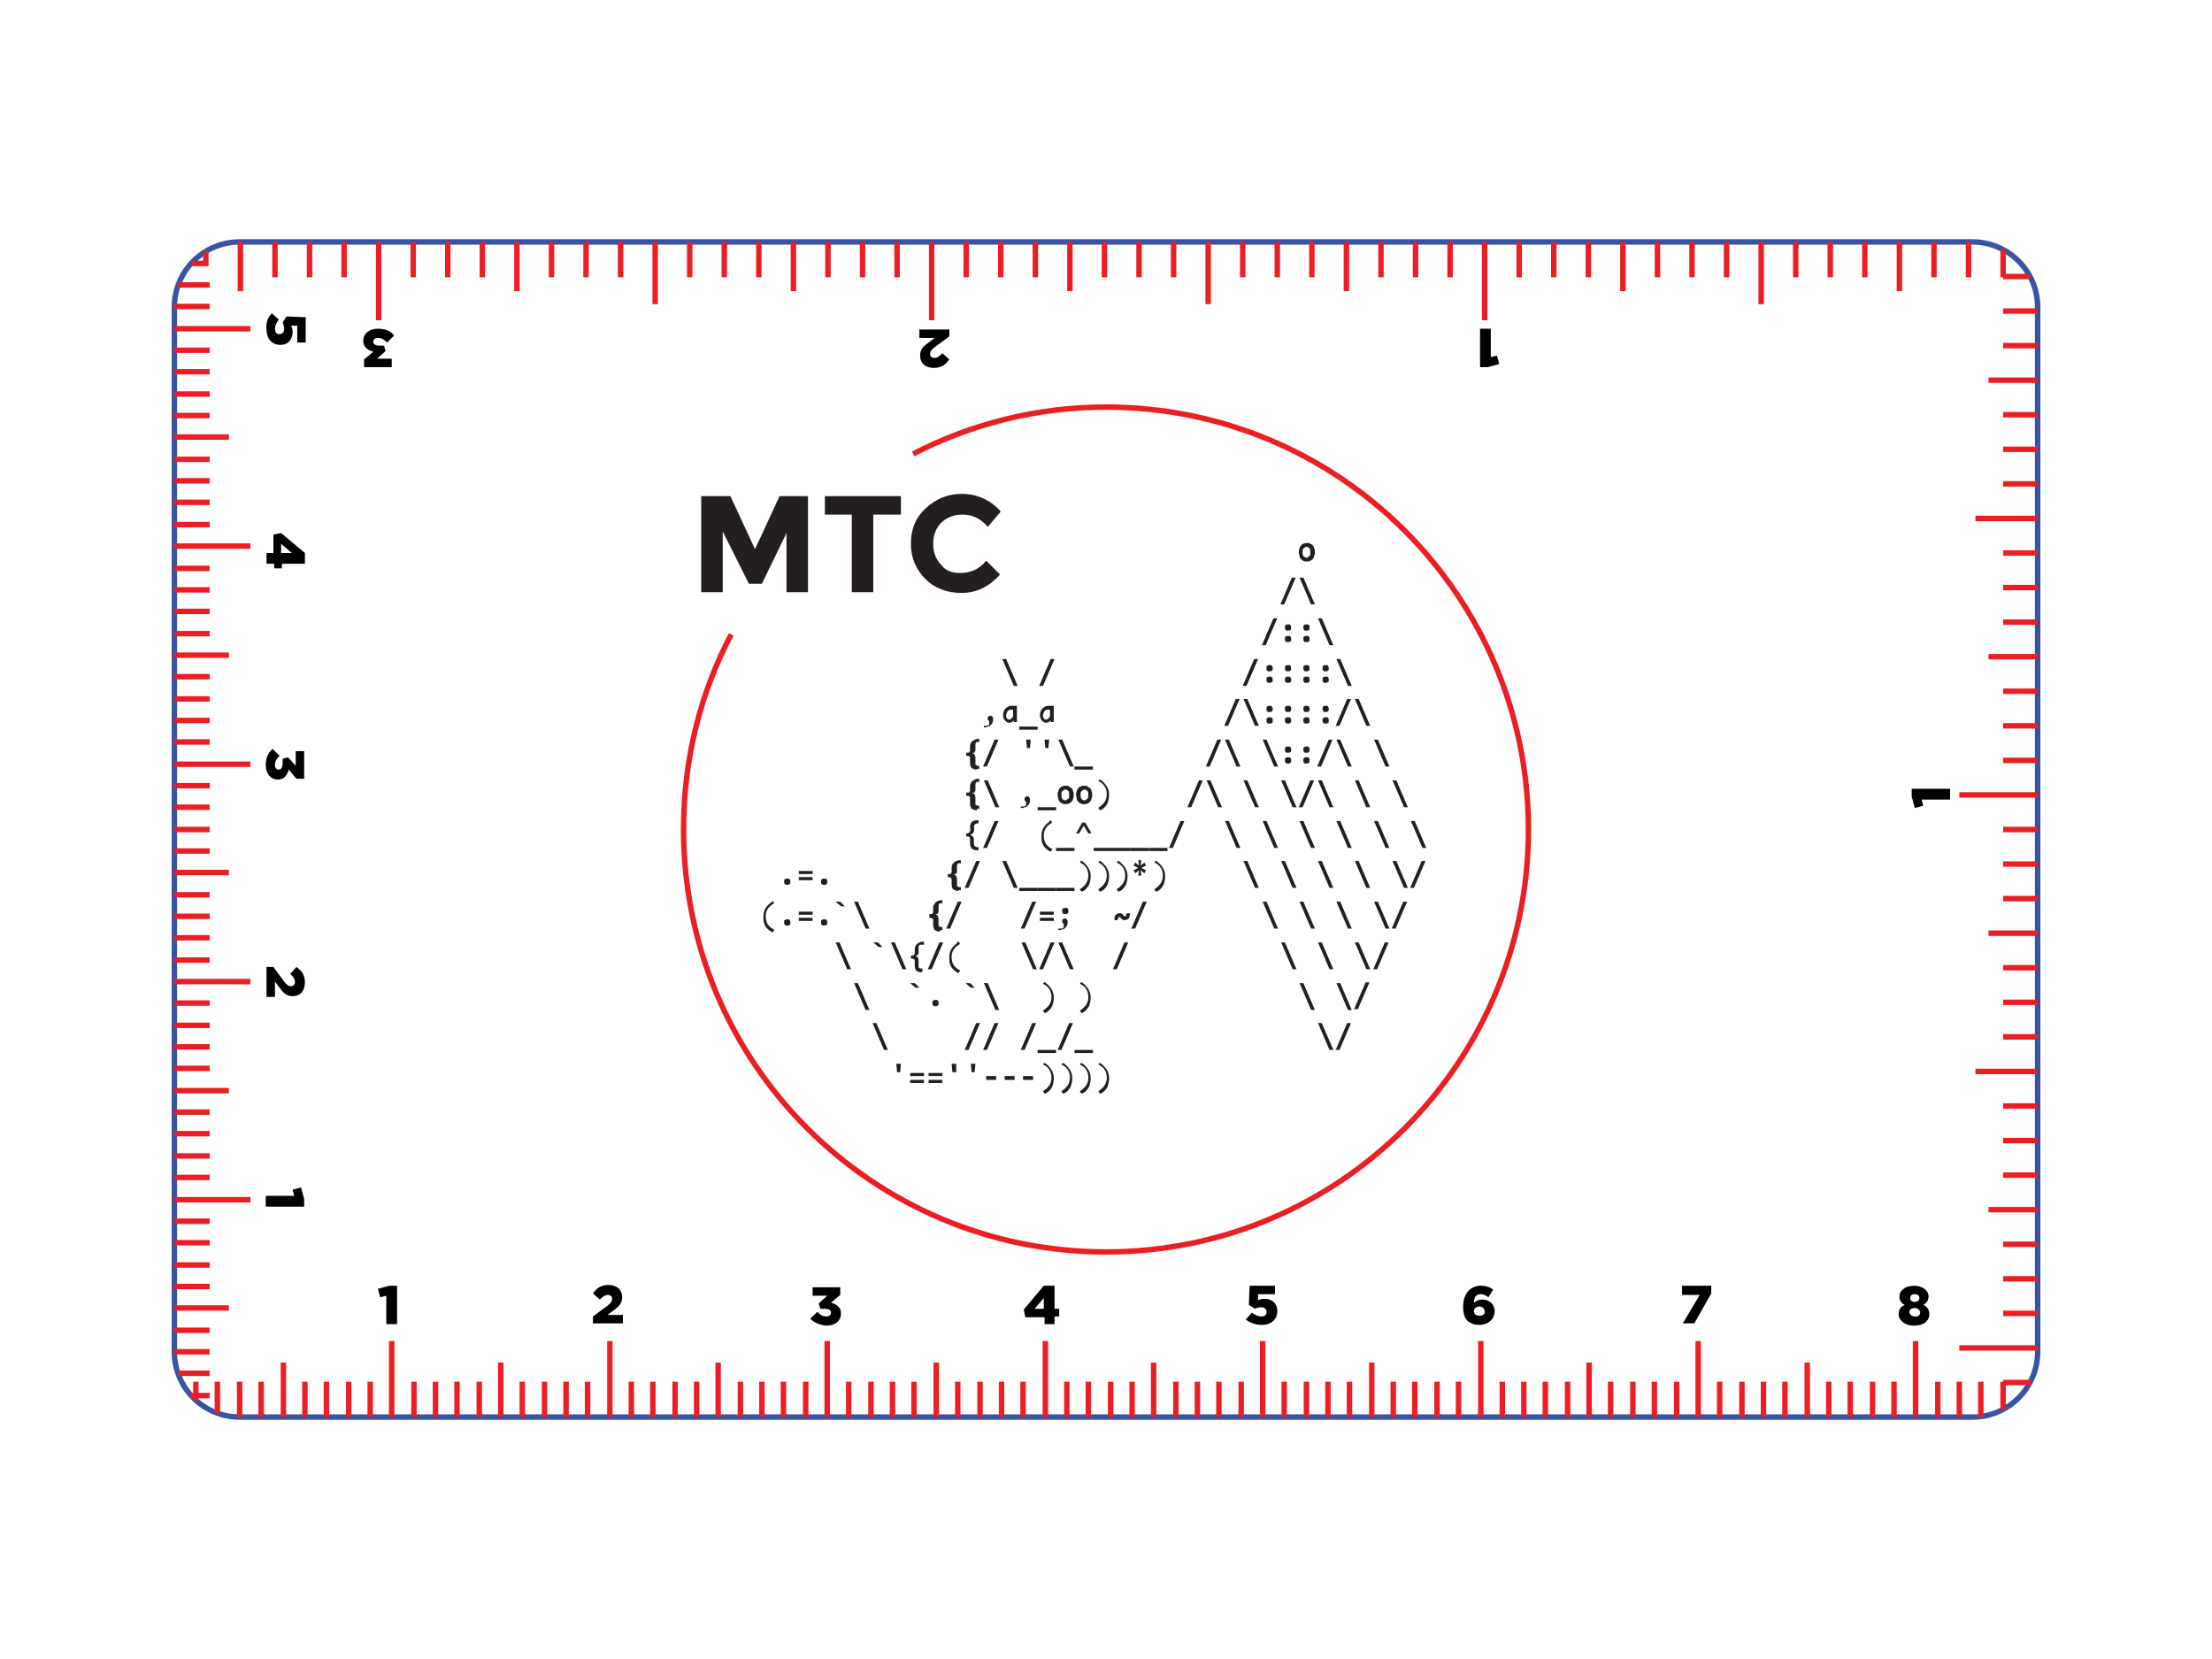<?xml version="1.0" encoding="utf-8"?>
<!-- Generator: Adobe Illustrator 18.0.0, SVG Export Plug-In . SVG Version: 6.00 Build 0)  -->
<!DOCTYPE svg PUBLIC "-//W3C//DTD SVG 1.1//EN" "http://www.w3.org/Graphics/SVG/1.1/DTD/svg11.dtd">
<svg version="1.1" id="Layer_1" xmlns="http://www.w3.org/2000/svg" xmlns:xlink="http://www.w3.org/1999/xlink" x="0px" y="0px"
	 width="288px" height="216px" viewBox="0 0 288 216" enable-background="new 0 0 288 216" xml:space="preserve">
<g>
	<path fill="none" stroke="#3853A3" stroke-width="0.709" stroke-miterlimit="10" d="M256.8,184.5H31.2c-4.7,0-8.5-3.8-8.5-8.5V40
		c0-4.7,3.8-8.5,8.5-8.5h225.6c4.7,0,8.5,3.8,8.5,8.5v136C265.3,180.7,261.5,184.5,256.8,184.5z"/>
	<path fill="none" stroke="#3853A3" stroke-width="0.709" stroke-miterlimit="10" d="M135.6,173.9"/>
	<path fill="none" stroke="#3853A3" stroke-width="0.709" stroke-miterlimit="10" d="M128.6,166.6"/>
	<line fill="none" stroke="#EC1E24" stroke-width="0.709" stroke-miterlimit="10" x1="25.5" y1="179.9" x2="25.5" y2="182.3"/>
	<line fill="none" stroke="#EC1E24" stroke-width="0.709" stroke-miterlimit="10" x1="28.3" y1="179.9" x2="28.3" y2="184"/>
	<line fill="none" stroke="#EC1E24" stroke-width="0.709" stroke-miterlimit="10" x1="31.2" y1="179.9" x2="31.2" y2="184.5"/>
	<line fill="none" stroke="#EC1E24" stroke-width="0.709" stroke-miterlimit="10" x1="34" y1="179.9" x2="34" y2="184.5"/>
	<line fill="none" stroke="#EC1E24" stroke-width="0.709" stroke-miterlimit="10" x1="39.7" y1="179.9" x2="39.7" y2="184.5"/>
	<line fill="none" stroke="#EC1E24" stroke-width="0.709" stroke-miterlimit="10" x1="42.5" y1="179.9" x2="42.5" y2="184.5"/>
	<line fill="none" stroke="#EC1E24" stroke-width="0.709" stroke-miterlimit="10" x1="45.4" y1="179.9" x2="45.4" y2="184.5"/>
	<line fill="none" stroke="#EC1E24" stroke-width="0.709" stroke-miterlimit="10" x1="48.2" y1="179.9" x2="48.2" y2="184.5"/>
	<line fill="none" stroke="#EC1E24" stroke-width="0.709" stroke-miterlimit="10" x1="53.9" y1="179.9" x2="53.9" y2="184.5"/>
	<line fill="none" stroke="#EC1E24" stroke-width="0.709" stroke-miterlimit="10" x1="56.7" y1="179.9" x2="56.7" y2="184.5"/>
	<line fill="none" stroke="#EC1E24" stroke-width="0.709" stroke-miterlimit="10" x1="59.5" y1="179.9" x2="59.5" y2="184.5"/>
	<line fill="none" stroke="#EC1E24" stroke-width="0.709" stroke-miterlimit="10" x1="62.4" y1="179.9" x2="62.4" y2="184.5"/>
	<line fill="none" stroke="#EC1E24" stroke-width="0.709" stroke-miterlimit="10" x1="68" y1="179.9" x2="68" y2="184.5"/>
	<line fill="none" stroke="#EC1E24" stroke-width="0.709" stroke-miterlimit="10" x1="70.9" y1="179.9" x2="70.9" y2="184.5"/>
	<line fill="none" stroke="#EC1E24" stroke-width="0.709" stroke-miterlimit="10" x1="73.7" y1="179.9" x2="73.7" y2="184.5"/>
	<line fill="none" stroke="#EC1E24" stroke-width="0.709" stroke-miterlimit="10" x1="76.5" y1="179.9" x2="76.5" y2="184.5"/>
	<line fill="none" stroke="#EC1E24" stroke-width="0.709" stroke-miterlimit="10" x1="82.2" y1="179.9" x2="82.2" y2="184.5"/>
	<line fill="none" stroke="#EC1E24" stroke-width="0.709" stroke-miterlimit="10" x1="85" y1="179.9" x2="85" y2="184.5"/>
	<line fill="none" stroke="#EC1E24" stroke-width="0.709" stroke-miterlimit="10" x1="87.9" y1="179.9" x2="87.9" y2="184.5"/>
	<line fill="none" stroke="#EC1E24" stroke-width="0.709" stroke-miterlimit="10" x1="90.7" y1="179.9" x2="90.7" y2="184.5"/>
	<line fill="none" stroke="#EC1E24" stroke-width="0.709" stroke-miterlimit="10" x1="96.4" y1="179.9" x2="96.4" y2="184.5"/>
	<line fill="none" stroke="#EC1E24" stroke-width="0.709" stroke-miterlimit="10" x1="99.2" y1="179.9" x2="99.2" y2="184.5"/>
	<line fill="none" stroke="#EC1E24" stroke-width="0.709" stroke-miterlimit="10" x1="102" y1="179.9" x2="102" y2="184.5"/>
	<line fill="none" stroke="#EC1E24" stroke-width="0.709" stroke-miterlimit="10" x1="104.9" y1="179.9" x2="104.9" y2="184.5"/>
	<line fill="none" stroke="#EC1E24" stroke-width="0.709" stroke-miterlimit="10" x1="110.5" y1="179.9" x2="110.5" y2="184.5"/>
	<line fill="none" stroke="#EC1E24" stroke-width="0.709" stroke-miterlimit="10" x1="113.4" y1="179.9" x2="113.4" y2="184.5"/>
	<line fill="none" stroke="#EC1E24" stroke-width="0.709" stroke-miterlimit="10" x1="116.2" y1="179.9" x2="116.2" y2="184.5"/>
	<line fill="none" stroke="#EC1E24" stroke-width="0.709" stroke-miterlimit="10" x1="119" y1="179.9" x2="119" y2="184.5"/>
	<line fill="none" stroke="#EC1E24" stroke-width="0.709" stroke-miterlimit="10" x1="124.7" y1="179.9" x2="124.7" y2="184.5"/>
	<line fill="none" stroke="#EC1E24" stroke-width="0.709" stroke-miterlimit="10" x1="127.6" y1="179.9" x2="127.6" y2="184.5"/>
	<line fill="none" stroke="#EC1E24" stroke-width="0.709" stroke-miterlimit="10" x1="130.4" y1="179.9" x2="130.4" y2="184.5"/>
	<line fill="none" stroke="#EC1E24" stroke-width="0.709" stroke-miterlimit="10" x1="133.2" y1="179.9" x2="133.2" y2="184.5"/>
	<line fill="none" stroke="#EC1E24" stroke-width="0.709" stroke-miterlimit="10" x1="138.9" y1="179.9" x2="138.9" y2="184.5"/>
	<line fill="none" stroke="#EC1E24" stroke-width="0.709" stroke-miterlimit="10" x1="141.7" y1="179.9" x2="141.7" y2="184.5"/>
	<line fill="none" stroke="#EC1E24" stroke-width="0.709" stroke-miterlimit="10" x1="144.6" y1="179.9" x2="144.6" y2="184.5"/>
	<line fill="none" stroke="#EC1E24" stroke-width="0.709" stroke-miterlimit="10" x1="147.4" y1="179.9" x2="147.4" y2="184.5"/>
	<line fill="none" stroke="#EC1E24" stroke-width="0.709" stroke-miterlimit="10" x1="153.1" y1="179.9" x2="153.1" y2="184.5"/>
	<line fill="none" stroke="#EC1E24" stroke-width="0.709" stroke-miterlimit="10" x1="155.9" y1="179.9" x2="155.9" y2="184.5"/>
	<line fill="none" stroke="#EC1E24" stroke-width="0.709" stroke-miterlimit="10" x1="158.7" y1="179.9" x2="158.7" y2="184.5"/>
	<line fill="none" stroke="#EC1E24" stroke-width="0.709" stroke-miterlimit="10" x1="161.6" y1="179.9" x2="161.6" y2="184.5"/>
	<line fill="none" stroke="#EC1E24" stroke-width="0.709" stroke-miterlimit="10" x1="167.2" y1="179.9" x2="167.2" y2="184.5"/>
	<line fill="none" stroke="#EC1E24" stroke-width="0.709" stroke-miterlimit="10" x1="170.1" y1="179.9" x2="170.1" y2="184.5"/>
	<line fill="none" stroke="#EC1E24" stroke-width="0.709" stroke-miterlimit="10" x1="172.9" y1="179.9" x2="172.9" y2="184.5"/>
	<line fill="none" stroke="#EC1E24" stroke-width="0.709" stroke-miterlimit="10" x1="175.7" y1="179.9" x2="175.7" y2="184.5"/>
	<line fill="none" stroke="#EC1E24" stroke-width="0.709" stroke-miterlimit="10" x1="181.4" y1="179.9" x2="181.4" y2="184.5"/>
	<line fill="none" stroke="#EC1E24" stroke-width="0.709" stroke-miterlimit="10" x1="184.2" y1="179.9" x2="184.2" y2="184.5"/>
	<line fill="none" stroke="#EC1E24" stroke-width="0.709" stroke-miterlimit="10" x1="187.1" y1="179.9" x2="187.1" y2="184.5"/>
	<line fill="none" stroke="#EC1E24" stroke-width="0.709" stroke-miterlimit="10" x1="189.9" y1="179.9" x2="189.9" y2="184.5"/>
	<line fill="none" stroke="#EC1E24" stroke-width="0.709" stroke-miterlimit="10" x1="195.6" y1="179.9" x2="195.6" y2="184.5"/>
	<line fill="none" stroke="#EC1E24" stroke-width="0.709" stroke-miterlimit="10" x1="198.4" y1="179.9" x2="198.4" y2="184.5"/>
	<line fill="none" stroke="#EC1E24" stroke-width="0.709" stroke-miterlimit="10" x1="201.2" y1="179.9" x2="201.2" y2="184.5"/>
	<line fill="none" stroke="#EC1E24" stroke-width="0.709" stroke-miterlimit="10" x1="204.1" y1="179.9" x2="204.1" y2="184.5"/>
	<line fill="none" stroke="#EC1E24" stroke-width="0.709" stroke-miterlimit="10" x1="209.7" y1="179.9" x2="209.7" y2="184.5"/>
	<line fill="none" stroke="#EC1E24" stroke-width="0.709" stroke-miterlimit="10" x1="212.6" y1="179.9" x2="212.6" y2="184.5"/>
	<line fill="none" stroke="#EC1E24" stroke-width="0.709" stroke-miterlimit="10" x1="215.4" y1="179.9" x2="215.4" y2="184.5"/>
	<line fill="none" stroke="#EC1E24" stroke-width="0.709" stroke-miterlimit="10" x1="218.3" y1="179.9" x2="218.3" y2="184.5"/>
	<line fill="none" stroke="#EC1E24" stroke-width="0.709" stroke-miterlimit="10" x1="223.9" y1="179.9" x2="223.9" y2="184.5"/>
	<line fill="none" stroke="#EC1E24" stroke-width="0.709" stroke-miterlimit="10" x1="226.8" y1="179.9" x2="226.8" y2="184.5"/>
	<line fill="none" stroke="#EC1E24" stroke-width="0.709" stroke-miterlimit="10" x1="229.6" y1="179.9" x2="229.6" y2="184.5"/>
	<line fill="none" stroke="#EC1E24" stroke-width="0.709" stroke-miterlimit="10" x1="232.4" y1="179.9" x2="232.4" y2="184.5"/>
	<line fill="none" stroke="#EC1E24" stroke-width="0.709" stroke-miterlimit="10" x1="238.1" y1="179.9" x2="238.1" y2="184.5"/>
	<line fill="none" stroke="#EC1E24" stroke-width="0.709" stroke-miterlimit="10" x1="240.9" y1="179.9" x2="240.9" y2="184.5"/>
	<line fill="none" stroke="#EC1E24" stroke-width="0.709" stroke-miterlimit="10" x1="243.8" y1="179.9" x2="243.8" y2="184.5"/>
	<line fill="none" stroke="#EC1E24" stroke-width="0.709" stroke-miterlimit="10" x1="246.6" y1="179.9" x2="246.6" y2="184.5"/>
	<line fill="none" stroke="#EC1E24" stroke-width="0.709" stroke-miterlimit="10" x1="252.3" y1="179.9" x2="252.3" y2="184.5"/>
	<line fill="none" stroke="#EC1E24" stroke-width="0.709" stroke-miterlimit="10" x1="255.1" y1="179.9" x2="255.1" y2="184.5"/>
	<line fill="none" stroke="#EC1E24" stroke-width="0.709" stroke-miterlimit="10" x1="257.9" y1="179.9" x2="257.9" y2="184.5"/>
	<line fill="none" stroke="#EC1E24" stroke-width="0.709" stroke-miterlimit="10" x1="260.8" y1="179.9" x2="260.8" y2="183.5"/>
	<line fill="none" stroke="#EC1E24" stroke-width="0.709" stroke-miterlimit="10" x1="36.9" y1="177.4" x2="36.9" y2="184.5"/>
	<line fill="none" stroke="#EC1E24" stroke-width="0.709" stroke-miterlimit="10" x1="65.2" y1="177.4" x2="65.2" y2="184.5"/>
	<line fill="none" stroke="#EC1E24" stroke-width="0.709" stroke-miterlimit="10" x1="93.5" y1="177.4" x2="93.5" y2="184.5"/>
	<line fill="none" stroke="#EC1E24" stroke-width="0.709" stroke-miterlimit="10" x1="121.9" y1="177.4" x2="121.9" y2="184.5"/>
	<line fill="none" stroke="#EC1E24" stroke-width="0.709" stroke-miterlimit="10" x1="150.2" y1="177.4" x2="150.2" y2="184.5"/>
	<line fill="none" stroke="#EC1E24" stroke-width="0.709" stroke-miterlimit="10" x1="178.6" y1="177.4" x2="178.6" y2="184.5"/>
	<line fill="none" stroke="#EC1E24" stroke-width="0.709" stroke-miterlimit="10" x1="206.9" y1="177.4" x2="206.9" y2="184.5"/>
	<line fill="none" stroke="#EC1E24" stroke-width="0.709" stroke-miterlimit="10" x1="235.3" y1="177.4" x2="235.3" y2="184.5"/>
	<line fill="none" stroke="#EC1E24" stroke-width="0.709" stroke-miterlimit="10" x1="51" y1="174.6" x2="51" y2="184.5"/>
	<line fill="none" stroke="#EC1E24" stroke-width="0.709" stroke-miterlimit="10" x1="79.4" y1="174.6" x2="79.4" y2="184.5"/>
	<line fill="none" stroke="#EC1E24" stroke-width="0.709" stroke-miterlimit="10" x1="107.7" y1="174.6" x2="107.7" y2="184.5"/>
	<line fill="none" stroke="#EC1E24" stroke-width="0.709" stroke-miterlimit="10" x1="136.1" y1="174.6" x2="136.1" y2="184.5"/>
	<line fill="none" stroke="#EC1E24" stroke-width="0.709" stroke-miterlimit="10" x1="164.4" y1="174.6" x2="164.4" y2="184.5"/>
	<line fill="none" stroke="#EC1E24" stroke-width="0.709" stroke-miterlimit="10" x1="192.8" y1="174.6" x2="192.8" y2="184.5"/>
	<line fill="none" stroke="#EC1E24" stroke-width="0.709" stroke-miterlimit="10" x1="221.1" y1="174.6" x2="221.1" y2="184.5"/>
	<line fill="none" stroke="#EC1E24" stroke-width="0.709" stroke-miterlimit="10" x1="249.4" y1="174.6" x2="249.4" y2="184.5"/>
	<path d="M50.3,168.7l-0.8,0.2l-0.3-1.1l1.5-0.4h1v5h-1.4V168.7z"/>
	<path d="M77.2,171.4l1.9-1.4c0.5-0.4,0.6-0.6,0.6-0.9c0-0.3-0.2-0.5-0.6-0.5c-0.3,0-0.6,0.2-1,0.6l-0.9-0.8c0.5-0.7,1.1-1.1,2-1.1
		c1.1,0,1.8,0.6,1.8,1.6v0c0,0.8-0.4,1.2-1.1,1.7l-0.8,0.6h2v1.1h-3.9V171.4z"/>
	<path d="M105.5,171.7l0.9-0.9c0.4,0.4,0.7,0.6,1.2,0.6c0.4,0,0.6-0.2,0.6-0.5v0c0-0.3-0.3-0.5-0.8-0.5h-0.6l-0.2-0.7l1.1-1h-1.9
		v-1.1h3.6v1l-1.2,1c0.7,0.2,1.3,0.6,1.3,1.4v0c0,1-0.8,1.6-1.9,1.6C106.7,172.5,106,172.2,105.5,171.7z"/>
	<path d="M135.9,171.5h-2.4l-0.2-1l2.6-3.1h1.4v3h0.6v1h-0.6v1h-1.3V171.5z M135.9,170.5V169l-1.2,1.4H135.9z"/>
	<path d="M162.2,171.8l0.8-0.9c0.4,0.3,0.8,0.5,1.2,0.5c0.5,0,0.7-0.2,0.7-0.6v0c0-0.4-0.3-0.6-0.7-0.6c-0.3,0-0.6,0.1-0.8,0.2
		l-0.8-0.5l0.1-2.5h3.3v1.1h-2.2l0,0.8c0.2-0.1,0.5-0.2,0.8-0.2c0.9,0,1.7,0.5,1.7,1.6v0c0,1.1-0.8,1.8-2,1.8
		C163.4,172.5,162.7,172.2,162.2,171.8z"/>
	<path d="M191.1,172c-0.4-0.4-0.6-0.9-0.6-1.9v0c0-1.5,0.8-2.7,2.3-2.7c0.7,0,1.2,0.2,1.6,0.5l-0.6,1c-0.3-0.2-0.6-0.4-1-0.4
		c-0.6,0-0.9,0.4-0.9,1.1c0.3-0.2,0.6-0.4,1.1-0.4c0.9,0,1.6,0.6,1.6,1.5v0c0,1.1-0.9,1.8-2,1.8C191.9,172.5,191.5,172.3,191.1,172z
		 M193.3,170.8L193.3,170.8c0-0.4-0.3-0.7-0.7-0.7s-0.7,0.3-0.7,0.6v0c0,0.4,0.3,0.6,0.7,0.6S193.3,171.2,193.3,170.8z"/>
	<path d="M221.3,168.6H219v-1.2h3.8v1l-2.2,3.9h-1.5L221.3,168.6z"/>
	<path d="M247.2,171.1L247.2,171.1c0-0.6,0.3-1,0.8-1.2c-0.4-0.2-0.7-0.5-0.7-1.1v0c0-0.8,0.8-1.4,1.9-1.4s1.9,0.6,1.9,1.4v0
		c0,0.5-0.3,0.9-0.7,1.1c0.5,0.2,0.8,0.6,0.8,1.2v0c0,0.9-0.8,1.5-2,1.5S247.2,171.9,247.2,171.1z M250,170.9L250,170.9
		c0-0.3-0.3-0.6-0.7-0.6s-0.7,0.2-0.7,0.5v0c0,0.3,0.3,0.6,0.7,0.6C249.7,171.5,250,171.2,250,170.9z M249.9,169L249.9,169
		c0-0.3-0.2-0.5-0.6-0.5s-0.6,0.2-0.6,0.5v0c0,0.3,0.2,0.5,0.6,0.5S249.9,169.3,249.9,169z"/>
	<line fill="none" stroke="#EC1E24" stroke-width="0.709" stroke-miterlimit="10" x1="27.1" y1="34.3" x2="25" y2="34.3"/>
	<line fill="none" stroke="#EC1E24" stroke-width="0.709" stroke-miterlimit="10" x1="27.3" y1="37.1" x2="23.2" y2="37.1"/>
	<line fill="none" stroke="#EC1E24" stroke-width="0.709" stroke-miterlimit="10" x1="27.3" y1="39.9" x2="22.7" y2="39.9"/>
	<line fill="none" stroke="#EC1E24" stroke-width="0.709" stroke-miterlimit="10" x1="27.3" y1="45.6" x2="22.7" y2="45.6"/>
	<line fill="none" stroke="#EC1E24" stroke-width="0.709" stroke-miterlimit="10" x1="27.3" y1="48.4" x2="22.7" y2="48.4"/>
	<line fill="none" stroke="#EC1E24" stroke-width="0.709" stroke-miterlimit="10" x1="27.3" y1="51.3" x2="22.7" y2="51.3"/>
	<line fill="none" stroke="#EC1E24" stroke-width="0.709" stroke-miterlimit="10" x1="27.3" y1="54.1" x2="22.7" y2="54.1"/>
	<line fill="none" stroke="#EC1E24" stroke-width="0.709" stroke-miterlimit="10" x1="27.3" y1="59.8" x2="22.7" y2="59.8"/>
	<line fill="none" stroke="#EC1E24" stroke-width="0.709" stroke-miterlimit="10" x1="27.3" y1="62.6" x2="22.7" y2="62.6"/>
	<line fill="none" stroke="#EC1E24" stroke-width="0.709" stroke-miterlimit="10" x1="27.3" y1="65.4" x2="22.7" y2="65.4"/>
	<line fill="none" stroke="#EC1E24" stroke-width="0.709" stroke-miterlimit="10" x1="27.3" y1="68.3" x2="22.7" y2="68.3"/>
	<line fill="none" stroke="#EC1E24" stroke-width="0.709" stroke-miterlimit="10" x1="27.3" y1="74" x2="22.7" y2="74"/>
	<line fill="none" stroke="#EC1E24" stroke-width="0.709" stroke-miterlimit="10" x1="27.3" y1="76.8" x2="22.7" y2="76.8"/>
	<line fill="none" stroke="#EC1E24" stroke-width="0.709" stroke-miterlimit="10" x1="27.3" y1="79.6" x2="22.7" y2="79.6"/>
	<line fill="none" stroke="#EC1E24" stroke-width="0.709" stroke-miterlimit="10" x1="27.3" y1="82.5" x2="22.7" y2="82.5"/>
	<line fill="none" stroke="#EC1E24" stroke-width="0.709" stroke-miterlimit="10" x1="27.3" y1="88.1" x2="22.7" y2="88.1"/>
	<line fill="none" stroke="#EC1E24" stroke-width="0.709" stroke-miterlimit="10" x1="27.3" y1="91" x2="22.7" y2="91"/>
	<line fill="none" stroke="#EC1E24" stroke-width="0.709" stroke-miterlimit="10" x1="27.3" y1="93.8" x2="22.7" y2="93.8"/>
	<line fill="none" stroke="#EC1E24" stroke-width="0.709" stroke-miterlimit="10" x1="27.3" y1="96.6" x2="22.7" y2="96.6"/>
	<line fill="none" stroke="#EC1E24" stroke-width="0.709" stroke-miterlimit="10" x1="27.3" y1="102.3" x2="22.7" y2="102.3"/>
	<line fill="none" stroke="#EC1E24" stroke-width="0.709" stroke-miterlimit="10" x1="27.3" y1="105.1" x2="22.7" y2="105.1"/>
	<line fill="none" stroke="#EC1E24" stroke-width="0.709" stroke-miterlimit="10" x1="27.3" y1="108" x2="22.7" y2="108"/>
	<line fill="none" stroke="#EC1E24" stroke-width="0.709" stroke-miterlimit="10" x1="27.3" y1="110.8" x2="22.7" y2="110.8"/>
	<line fill="none" stroke="#EC1E24" stroke-width="0.709" stroke-miterlimit="10" x1="27.3" y1="116.5" x2="22.7" y2="116.5"/>
	<line fill="none" stroke="#EC1E24" stroke-width="0.709" stroke-miterlimit="10" x1="27.3" y1="119.3" x2="22.7" y2="119.3"/>
	<line fill="none" stroke="#EC1E24" stroke-width="0.709" stroke-miterlimit="10" x1="27.3" y1="122.1" x2="22.7" y2="122.1"/>
	<line fill="none" stroke="#EC1E24" stroke-width="0.709" stroke-miterlimit="10" x1="27.3" y1="125" x2="22.7" y2="125"/>
	<line fill="none" stroke="#EC1E24" stroke-width="0.709" stroke-miterlimit="10" x1="27.3" y1="130.6" x2="22.7" y2="130.6"/>
	<line fill="none" stroke="#EC1E24" stroke-width="0.709" stroke-miterlimit="10" x1="27.3" y1="133.5" x2="22.7" y2="133.5"/>
	<line fill="none" stroke="#EC1E24" stroke-width="0.709" stroke-miterlimit="10" x1="27.3" y1="136.3" x2="22.7" y2="136.3"/>
	<line fill="none" stroke="#EC1E24" stroke-width="0.709" stroke-miterlimit="10" x1="27.3" y1="139.1" x2="22.7" y2="139.1"/>
	<line fill="none" stroke="#EC1E24" stroke-width="0.709" stroke-miterlimit="10" x1="27.3" y1="144.8" x2="22.7" y2="144.8"/>
	<line fill="none" stroke="#EC1E24" stroke-width="0.709" stroke-miterlimit="10" x1="27.3" y1="147.6" x2="22.7" y2="147.6"/>
	<line fill="none" stroke="#EC1E24" stroke-width="0.709" stroke-miterlimit="10" x1="27.3" y1="150.5" x2="22.7" y2="150.5"/>
	<line fill="none" stroke="#EC1E24" stroke-width="0.709" stroke-miterlimit="10" x1="27.3" y1="153.3" x2="22.7" y2="153.3"/>
	<line fill="none" stroke="#EC1E24" stroke-width="0.709" stroke-miterlimit="10" x1="27.3" y1="159" x2="22.7" y2="159"/>
	<line fill="none" stroke="#EC1E24" stroke-width="0.709" stroke-miterlimit="10" x1="27.3" y1="161.8" x2="22.7" y2="161.8"/>
	<line fill="none" stroke="#EC1E24" stroke-width="0.709" stroke-miterlimit="10" x1="27.3" y1="164.7" x2="22.7" y2="164.7"/>
	<line fill="none" stroke="#EC1E24" stroke-width="0.709" stroke-miterlimit="10" x1="27.3" y1="167.5" x2="22.7" y2="167.5"/>
	<line fill="none" stroke="#EC1E24" stroke-width="0.709" stroke-miterlimit="10" x1="27.3" y1="173.2" x2="22.7" y2="173.2"/>
	<line fill="none" stroke="#EC1E24" stroke-width="0.709" stroke-miterlimit="10" x1="27.3" y1="176" x2="22.7" y2="176"/>
	<line fill="none" stroke="#EC1E24" stroke-width="0.709" stroke-miterlimit="10" x1="27.3" y1="178.8" x2="23.2" y2="178.8"/>
	<line fill="none" stroke="#EC1E24" stroke-width="0.709" stroke-miterlimit="10" x1="27.3" y1="181.7" x2="24.8" y2="181.7"/>
	<line fill="none" stroke="#EC1E24" stroke-width="0.709" stroke-miterlimit="10" x1="29.8" y1="56.9" x2="22.7" y2="56.9"/>
	<line fill="none" stroke="#EC1E24" stroke-width="0.709" stroke-miterlimit="10" x1="29.8" y1="85.3" x2="22.7" y2="85.3"/>
	<line fill="none" stroke="#EC1E24" stroke-width="0.709" stroke-miterlimit="10" x1="29.8" y1="113.6" x2="22.7" y2="113.6"/>
	<line fill="none" stroke="#EC1E24" stroke-width="0.709" stroke-miterlimit="10" x1="29.8" y1="142" x2="22.7" y2="142"/>
	<line fill="none" stroke="#EC1E24" stroke-width="0.709" stroke-miterlimit="10" x1="29.8" y1="170.3" x2="22.7" y2="170.3"/>
	<line fill="none" stroke="#EC1E24" stroke-width="0.709" stroke-miterlimit="10" x1="32.6" y1="42.8" x2="22.7" y2="42.8"/>
	<line fill="none" stroke="#EC1E24" stroke-width="0.709" stroke-miterlimit="10" x1="32.6" y1="71.1" x2="22.7" y2="71.1"/>
	<line fill="none" stroke="#EC1E24" stroke-width="0.709" stroke-miterlimit="10" x1="32.6" y1="99.5" x2="22.7" y2="99.5"/>
	<line fill="none" stroke="#EC1E24" stroke-width="0.709" stroke-miterlimit="10" x1="32.6" y1="127.8" x2="22.7" y2="127.8"/>
	<line fill="none" stroke="#EC1E24" stroke-width="0.709" stroke-miterlimit="10" x1="32.6" y1="156.2" x2="22.7" y2="156.2"/>
	<path d="M38.3,155.7l-0.2-0.8l1.1-0.3l0.4,1.5v1h-5v-1.4H38.3z"/>
	<path d="M35.6,125.9l1.4,1.9c0.4,0.5,0.6,0.6,0.9,0.6c0.3,0,0.5-0.2,0.5-0.6c0-0.3-0.2-0.6-0.6-1l0.8-0.9c0.7,0.5,1.1,1.1,1.1,2
		c0,1.1-0.6,1.8-1.6,1.8h0c-0.8,0-1.2-0.4-1.7-1.1l-0.6-0.8v2h-1.1v-3.9H35.6z"/>
	<path d="M35.5,97.5l0.9,0.9c-0.4,0.4-0.6,0.7-0.6,1.2c0,0.4,0.2,0.6,0.5,0.6h0c0.3,0,0.5-0.3,0.5-0.8v-0.6l0.7-0.2l1,1.1v-1.9h1.1
		v3.6h-1l-1-1.2c-0.2,0.7-0.6,1.3-1.4,1.3h0c-1,0-1.6-0.8-1.6-1.9C34.6,98.6,35,97.9,35.5,97.5z"/>
	<path d="M35.6,72v-2.4l1-0.2l3.1,2.6v1.4h-3V74h-1v-0.6h-1V72H35.6z M36.6,72H38l-1.4-1.2V72z"/>
	<path d="M35.4,40.8l0.9,0.8c-0.3,0.4-0.5,0.8-0.5,1.2c0,0.5,0.2,0.7,0.6,0.7h0c0.4,0,0.6-0.3,0.6-0.7c0-0.3-0.1-0.6-0.2-0.8
		l0.5-0.8l2.5,0.1v3.3h-1.1v-2.2l-0.8,0c0.1,0.2,0.2,0.5,0.2,0.8c0,0.9-0.5,1.7-1.6,1.7h0c-1.1,0-1.8-0.8-1.8-2
		C34.6,41.9,34.9,41.3,35.4,40.8z"/>
	<line fill="none" stroke="#EC1E24" stroke-width="0.709" stroke-miterlimit="10" x1="26.8" y1="32.7" x2="26.8" y2="34.6"/>
	<line fill="none" stroke="#EC1E24" stroke-width="0.709" stroke-miterlimit="10" x1="35.8" y1="31.5" x2="35.8" y2="36.1"/>
	<line fill="none" stroke="#EC1E24" stroke-width="0.709" stroke-miterlimit="10" x1="40.3" y1="31.5" x2="40.3" y2="36.1"/>
	<line fill="none" stroke="#EC1E24" stroke-width="0.709" stroke-miterlimit="10" x1="44.8" y1="31.5" x2="44.8" y2="36.1"/>
	<line fill="none" stroke="#EC1E24" stroke-width="0.709" stroke-miterlimit="10" x1="53.8" y1="31.5" x2="53.8" y2="36.1"/>
	<line fill="none" stroke="#EC1E24" stroke-width="0.709" stroke-miterlimit="10" x1="58.3" y1="31.5" x2="58.3" y2="36.1"/>
	<line fill="none" stroke="#EC1E24" stroke-width="0.709" stroke-miterlimit="10" x1="62.8" y1="31.5" x2="62.8" y2="36.1"/>
	<line fill="none" stroke="#EC1E24" stroke-width="0.709" stroke-miterlimit="10" x1="71.8" y1="31.5" x2="71.8" y2="36.1"/>
	<line fill="none" stroke="#EC1E24" stroke-width="0.709" stroke-miterlimit="10" x1="76.3" y1="31.5" x2="76.3" y2="36.1"/>
	<line fill="none" stroke="#EC1E24" stroke-width="0.709" stroke-miterlimit="10" x1="80.8" y1="31.5" x2="80.8" y2="36.1"/>
	<line fill="none" stroke="#EC1E24" stroke-width="0.709" stroke-miterlimit="10" x1="89.8" y1="31.5" x2="89.8" y2="36.1"/>
	<line fill="none" stroke="#EC1E24" stroke-width="0.709" stroke-miterlimit="10" x1="94.3" y1="31.5" x2="94.3" y2="36.1"/>
	<line fill="none" stroke="#EC1E24" stroke-width="0.709" stroke-miterlimit="10" x1="98.8" y1="31.5" x2="98.8" y2="36.1"/>
	<line fill="none" stroke="#EC1E24" stroke-width="0.709" stroke-miterlimit="10" x1="107.8" y1="31.5" x2="107.8" y2="36.1"/>
	<line fill="none" stroke="#EC1E24" stroke-width="0.709" stroke-miterlimit="10" x1="112.3" y1="31.5" x2="112.3" y2="36.1"/>
	<line fill="none" stroke="#EC1E24" stroke-width="0.709" stroke-miterlimit="10" x1="116.8" y1="31.5" x2="116.8" y2="36.1"/>
	<line fill="none" stroke="#EC1E24" stroke-width="0.709" stroke-miterlimit="10" x1="125.8" y1="31.5" x2="125.8" y2="36.1"/>
	<line fill="none" stroke="#EC1E24" stroke-width="0.709" stroke-miterlimit="10" x1="130.3" y1="31.5" x2="130.3" y2="36.1"/>
	<line fill="none" stroke="#EC1E24" stroke-width="0.709" stroke-miterlimit="10" x1="134.8" y1="31.5" x2="134.8" y2="36.1"/>
	<line fill="none" stroke="#EC1E24" stroke-width="0.709" stroke-miterlimit="10" x1="143.8" y1="31.5" x2="143.8" y2="36.1"/>
	<line fill="none" stroke="#EC1E24" stroke-width="0.709" stroke-miterlimit="10" x1="148.3" y1="31.5" x2="148.3" y2="36.1"/>
	<line fill="none" stroke="#EC1E24" stroke-width="0.709" stroke-miterlimit="10" x1="152.8" y1="31.5" x2="152.8" y2="36.1"/>
	<line fill="none" stroke="#EC1E24" stroke-width="0.709" stroke-miterlimit="10" x1="161.8" y1="31.5" x2="161.8" y2="36.1"/>
	<line fill="none" stroke="#EC1E24" stroke-width="0.709" stroke-miterlimit="10" x1="166.3" y1="31.5" x2="166.3" y2="36.1"/>
	<line fill="none" stroke="#EC1E24" stroke-width="0.709" stroke-miterlimit="10" x1="170.8" y1="31.5" x2="170.8" y2="36.1"/>
	<line fill="none" stroke="#EC1E24" stroke-width="0.709" stroke-miterlimit="10" x1="179.8" y1="31.5" x2="179.8" y2="36.1"/>
	<line fill="none" stroke="#EC1E24" stroke-width="0.709" stroke-miterlimit="10" x1="184.3" y1="31.5" x2="184.3" y2="36.1"/>
	<line fill="none" stroke="#EC1E24" stroke-width="0.709" stroke-miterlimit="10" x1="188.8" y1="31.5" x2="188.8" y2="36.1"/>
	<line fill="none" stroke="#EC1E24" stroke-width="0.709" stroke-miterlimit="10" x1="197.8" y1="31.5" x2="197.8" y2="36.1"/>
	<line fill="none" stroke="#EC1E24" stroke-width="0.709" stroke-miterlimit="10" x1="202.3" y1="31.5" x2="202.3" y2="36.1"/>
	<line fill="none" stroke="#EC1E24" stroke-width="0.709" stroke-miterlimit="10" x1="206.8" y1="31.5" x2="206.8" y2="36.1"/>
	<line fill="none" stroke="#EC1E24" stroke-width="0.709" stroke-miterlimit="10" x1="215.8" y1="31.5" x2="215.8" y2="36.1"/>
	<line fill="none" stroke="#EC1E24" stroke-width="0.709" stroke-miterlimit="10" x1="220.3" y1="31.5" x2="220.3" y2="36.1"/>
	<line fill="none" stroke="#EC1E24" stroke-width="0.709" stroke-miterlimit="10" x1="224.8" y1="31.5" x2="224.8" y2="36.1"/>
	<line fill="none" stroke="#EC1E24" stroke-width="0.709" stroke-miterlimit="10" x1="233.8" y1="31.5" x2="233.8" y2="36.1"/>
	<line fill="none" stroke="#EC1E24" stroke-width="0.709" stroke-miterlimit="10" x1="238.3" y1="31.5" x2="238.3" y2="36.1"/>
	<line fill="none" stroke="#EC1E24" stroke-width="0.709" stroke-miterlimit="10" x1="242.8" y1="31.5" x2="242.8" y2="36.1"/>
	<line fill="none" stroke="#EC1E24" stroke-width="0.709" stroke-miterlimit="10" x1="251.8" y1="31.5" x2="251.8" y2="36.1"/>
	<line fill="none" stroke="#EC1E24" stroke-width="0.709" stroke-miterlimit="10" x1="256.3" y1="31.5" x2="256.3" y2="36.1"/>
	<line fill="none" stroke="#EC1E24" stroke-width="0.709" stroke-miterlimit="10" x1="260.8" y1="32.5" x2="260.8" y2="36.1"/>
	<line fill="none" stroke="#EC1E24" stroke-width="0.709" stroke-miterlimit="10" x1="31.3" y1="31.5" x2="31.3" y2="37.9"/>
	<line fill="none" stroke="#EC1E24" stroke-width="0.709" stroke-miterlimit="10" x1="67.3" y1="31.5" x2="67.3" y2="37.9"/>
	<line fill="none" stroke="#EC1E24" stroke-width="0.709" stroke-miterlimit="10" x1="103.3" y1="31.5" x2="103.3" y2="37.9"/>
	<line fill="none" stroke="#EC1E24" stroke-width="0.709" stroke-miterlimit="10" x1="139.3" y1="31.5" x2="139.3" y2="37.9"/>
	<line fill="none" stroke="#EC1E24" stroke-width="0.709" stroke-miterlimit="10" x1="175.3" y1="31.5" x2="175.3" y2="37.9"/>
	<line fill="none" stroke="#EC1E24" stroke-width="0.709" stroke-miterlimit="10" x1="211.3" y1="31.5" x2="211.3" y2="37.9"/>
	<line fill="none" stroke="#EC1E24" stroke-width="0.709" stroke-miterlimit="10" x1="247.3" y1="31.5" x2="247.3" y2="37.9"/>
	<line fill="none" stroke="#EC1E24" stroke-width="0.709" stroke-miterlimit="10" x1="85.3" y1="31.5" x2="85.3" y2="39.6"/>
	<line fill="none" stroke="#EC1E24" stroke-width="0.709" stroke-miterlimit="10" x1="157.3" y1="31.5" x2="157.3" y2="39.6"/>
	<line fill="none" stroke="#EC1E24" stroke-width="0.709" stroke-miterlimit="10" x1="229.3" y1="31.5" x2="229.3" y2="39.6"/>
	<line fill="none" stroke="#EC1E24" stroke-width="0.709" stroke-miterlimit="10" x1="49.3" y1="31.5" x2="49.3" y2="41.7"/>
	<line fill="none" stroke="#EC1E24" stroke-width="0.709" stroke-miterlimit="10" x1="121.3" y1="31.5" x2="121.3" y2="41.7"/>
	<line fill="none" stroke="#EC1E24" stroke-width="0.709" stroke-miterlimit="10" x1="193.3" y1="31.5" x2="193.3" y2="41.7"/>
	<path d="M194.1,46.5l0.8-0.2l0.3,1.1l-1.5,0.4h-1v-5h1.4V46.5z"/>
	<path d="M123.6,43.8l-1.9,1.4c-0.5,0.4-0.6,0.6-0.6,0.9c0,0.3,0.2,0.5,0.6,0.5c0.3,0,0.6-0.2,1-0.6l0.9,0.8c-0.5,0.7-1.1,1.1-2,1.1
		c-1.1,0-1.8-0.6-1.8-1.6v0c0-0.8,0.4-1.2,1.1-1.7l0.8-0.6h-2v-1.1h3.9V43.8z"/>
	<path d="M51.3,43.7l-0.9,0.9c-0.4-0.4-0.7-0.6-1.2-0.6c-0.4,0-0.6,0.2-0.6,0.5v0c0,0.3,0.3,0.5,0.8,0.5H50l0.2,0.7l-1.1,1H51v1.1
		h-3.6v-1l1.2-1c-0.7-0.2-1.3-0.6-1.3-1.4v0c0-1,0.8-1.6,1.9-1.6C50.2,42.8,50.9,43.1,51.3,43.7z"/>
	<line fill="none" stroke="#EC1E24" stroke-width="0.709" stroke-miterlimit="10" x1="264.3" y1="36" x2="260.8" y2="36"/>
	<line fill="none" stroke="#EC1E24" stroke-width="0.709" stroke-miterlimit="10" x1="265.3" y1="40.5" x2="260.8" y2="40.5"/>
	<line fill="none" stroke="#EC1E24" stroke-width="0.709" stroke-miterlimit="10" x1="265.3" y1="45" x2="260.8" y2="45"/>
	<line fill="none" stroke="#EC1E24" stroke-width="0.709" stroke-miterlimit="10" x1="265.3" y1="54" x2="260.8" y2="54"/>
	<line fill="none" stroke="#EC1E24" stroke-width="0.709" stroke-miterlimit="10" x1="265.3" y1="58.5" x2="260.8" y2="58.5"/>
	<line fill="none" stroke="#EC1E24" stroke-width="0.709" stroke-miterlimit="10" x1="265.3" y1="63" x2="260.8" y2="63"/>
	<line fill="none" stroke="#EC1E24" stroke-width="0.709" stroke-miterlimit="10" x1="265.3" y1="72" x2="260.8" y2="72"/>
	<line fill="none" stroke="#EC1E24" stroke-width="0.709" stroke-miterlimit="10" x1="265.3" y1="76.5" x2="260.8" y2="76.5"/>
	<line fill="none" stroke="#EC1E24" stroke-width="0.709" stroke-miterlimit="10" x1="265.3" y1="81" x2="260.8" y2="81"/>
	<line fill="none" stroke="#EC1E24" stroke-width="0.709" stroke-miterlimit="10" x1="265.3" y1="90" x2="260.8" y2="90"/>
	<line fill="none" stroke="#EC1E24" stroke-width="0.709" stroke-miterlimit="10" x1="265.3" y1="94.5" x2="260.8" y2="94.5"/>
	<line fill="none" stroke="#EC1E24" stroke-width="0.709" stroke-miterlimit="10" x1="265.3" y1="99" x2="260.8" y2="99"/>
	<line fill="none" stroke="#EC1E24" stroke-width="0.709" stroke-miterlimit="10" x1="265.3" y1="108" x2="260.8" y2="108"/>
	<line fill="none" stroke="#EC1E24" stroke-width="0.709" stroke-miterlimit="10" x1="265.3" y1="112.5" x2="260.8" y2="112.5"/>
	<line fill="none" stroke="#EC1E24" stroke-width="0.709" stroke-miterlimit="10" x1="265.3" y1="117" x2="260.8" y2="117"/>
	<line fill="none" stroke="#EC1E24" stroke-width="0.709" stroke-miterlimit="10" x1="265.3" y1="126" x2="260.8" y2="126"/>
	<line fill="none" stroke="#EC1E24" stroke-width="0.709" stroke-miterlimit="10" x1="265.3" y1="130.5" x2="260.8" y2="130.5"/>
	<line fill="none" stroke="#EC1E24" stroke-width="0.709" stroke-miterlimit="10" x1="265.3" y1="135" x2="260.8" y2="135"/>
	<line fill="none" stroke="#EC1E24" stroke-width="0.709" stroke-miterlimit="10" x1="265.3" y1="144" x2="260.8" y2="144"/>
	<line fill="none" stroke="#EC1E24" stroke-width="0.709" stroke-miterlimit="10" x1="265.3" y1="148.5" x2="260.8" y2="148.5"/>
	<line fill="none" stroke="#EC1E24" stroke-width="0.709" stroke-miterlimit="10" x1="265.3" y1="153" x2="260.8" y2="153"/>
	<line fill="none" stroke="#EC1E24" stroke-width="0.709" stroke-miterlimit="10" x1="265.3" y1="162" x2="260.8" y2="162"/>
	<line fill="none" stroke="#EC1E24" stroke-width="0.709" stroke-miterlimit="10" x1="265.3" y1="166.5" x2="260.8" y2="166.5"/>
	<line fill="none" stroke="#EC1E24" stroke-width="0.709" stroke-miterlimit="10" x1="265.3" y1="171" x2="260.8" y2="171"/>
	<line fill="none" stroke="#EC1E24" stroke-width="0.709" stroke-miterlimit="10" x1="264.4" y1="180" x2="260.8" y2="180"/>
	<line fill="none" stroke="#EC1E24" stroke-width="0.709" stroke-miterlimit="10" x1="265.3" y1="49.5" x2="258.9" y2="49.5"/>
	<line fill="none" stroke="#EC1E24" stroke-width="0.709" stroke-miterlimit="10" x1="265.3" y1="85.5" x2="258.9" y2="85.5"/>
	<line fill="none" stroke="#EC1E24" stroke-width="0.709" stroke-miterlimit="10" x1="265.3" y1="121.5" x2="258.9" y2="121.5"/>
	<line fill="none" stroke="#EC1E24" stroke-width="0.709" stroke-miterlimit="10" x1="265.3" y1="157.5" x2="258.9" y2="157.5"/>
	<line fill="none" stroke="#EC1E24" stroke-width="0.709" stroke-miterlimit="10" x1="265.3" y1="67.5" x2="257.2" y2="67.5"/>
	<line fill="none" stroke="#EC1E24" stroke-width="0.709" stroke-miterlimit="10" x1="265.3" y1="139.5" x2="257.2" y2="139.5"/>
	<line fill="none" stroke="#EC1E24" stroke-width="0.709" stroke-miterlimit="10" x1="265.3" y1="103.5" x2="255.1" y2="103.5"/>
	<line fill="none" stroke="#EC1E24" stroke-width="0.709" stroke-miterlimit="10" x1="265.3" y1="175.5" x2="255.1" y2="175.5"/>
	<path d="M250.2,104.1l0.2,0.8l-1.1,0.3l-0.4-1.5v-1h5v1.4H250.2z"/>
	<g>
		<path fill="#231F20" d="M171.2,71.9c0,0.2,0,0.3-0.1,0.5c0,0.1-0.1,0.3-0.2,0.4s-0.2,0.2-0.3,0.2c-0.1,0.1-0.3,0.1-0.5,0.1
			c-0.2,0-0.3,0-0.4-0.1c-0.1,0-0.2-0.1-0.3-0.2c-0.1-0.1-0.2-0.2-0.2-0.4c0-0.1-0.1-0.3-0.1-0.5c0-0.2,0-0.3,0.1-0.5
			c0-0.1,0.1-0.3,0.2-0.4c0.1-0.1,0.2-0.2,0.3-0.2c0.1-0.1,0.3-0.1,0.5-0.1c0.2,0,0.3,0,0.4,0.1c0.1,0,0.2,0.1,0.3,0.2
			c0.1,0.1,0.2,0.2,0.2,0.4C171.2,71.5,171.2,71.7,171.2,71.9z M170.6,71.9c0-0.2,0-0.4-0.1-0.5c-0.1-0.1-0.2-0.2-0.4-0.2
			c-0.1,0-0.2,0-0.2,0.1c-0.1,0-0.1,0.1-0.2,0.1c0,0.1-0.1,0.1-0.1,0.2c0,0.1,0,0.2,0,0.3c0,0.2,0,0.4,0.1,0.5
			c0.1,0.1,0.2,0.2,0.4,0.2c0.1,0,0.2,0,0.2-0.1c0.1,0,0.1-0.1,0.2-0.1c0-0.1,0.1-0.1,0.1-0.2C170.6,72.1,170.6,72,170.6,71.9z"/>
		<path fill="#231F20" d="M167.2,78.7h-0.5l1.5-3.5h0.5L167.2,78.7z"/>
		<path fill="#231F20" d="M169.7,75.2l1.5,3.5h-0.5l-1.5-3.5H169.7z"/>
		<path fill="#231F20" d="M164.8,84h-0.5l1.5-3.5h0.5L164.8,84z"/>
		<path fill="#231F20" d="M167.7,81.3c0.1,0,0.1,0,0.2,0c0,0,0.1,0,0.1,0.1c0,0,0.1,0.1,0.1,0.1c0,0,0,0.1,0,0.2c0,0.1,0,0.1,0,0.2
			c0,0,0,0.1-0.1,0.1c0,0-0.1,0.1-0.1,0.1s-0.1,0-0.2,0s-0.1,0-0.2,0c0,0-0.1,0-0.1-0.1c0,0-0.1-0.1-0.1-0.1c0,0,0-0.1,0-0.2
			c0-0.1,0-0.1,0-0.2c0,0,0-0.1,0.1-0.1c0,0,0.1-0.1,0.1-0.1C167.6,81.3,167.7,81.3,167.7,81.3z M167.7,82.8c0.1,0,0.1,0,0.2,0
			s0.1,0,0.1,0.1c0,0,0.1,0.1,0.1,0.1c0,0,0,0.1,0,0.2c0,0.1,0,0.1,0,0.2c0,0,0,0.1-0.1,0.1c0,0-0.1,0.1-0.1,0.1c0,0-0.1,0-0.2,0
			s-0.1,0-0.2,0c0,0-0.1,0-0.1-0.1c0,0-0.1-0.1-0.1-0.1c0,0,0-0.1,0-0.2c0-0.1,0-0.1,0-0.2c0,0,0-0.1,0.1-0.1c0,0,0.1-0.1,0.1-0.1
			C167.6,82.8,167.7,82.8,167.7,82.8z"/>
		<path fill="#231F20" d="M170.1,81.3c0.1,0,0.1,0,0.2,0c0,0,0.1,0,0.1,0.1c0,0,0.1,0.1,0.1,0.1c0,0,0,0.1,0,0.2c0,0.1,0,0.1,0,0.2
			c0,0,0,0.1-0.1,0.1c0,0-0.1,0.1-0.1,0.1s-0.1,0-0.2,0s-0.1,0-0.2,0c0,0-0.1,0-0.1-0.1c0,0-0.1-0.1-0.1-0.1c0,0,0-0.1,0-0.2
			c0-0.1,0-0.1,0-0.2c0,0,0-0.1,0.1-0.1c0,0,0.1-0.1,0.1-0.1C170,81.3,170.1,81.3,170.1,81.3z M170.1,82.8c0.1,0,0.1,0,0.2,0
			s0.1,0,0.1,0.1c0,0,0.1,0.1,0.1,0.1c0,0,0,0.1,0,0.2c0,0.1,0,0.1,0,0.2c0,0,0,0.1-0.1,0.1c0,0-0.1,0.1-0.1,0.1c0,0-0.1,0-0.2,0
			s-0.1,0-0.2,0c0,0-0.1,0-0.1-0.1c0,0-0.1-0.1-0.1-0.1c0,0,0-0.1,0-0.2c0-0.1,0-0.1,0-0.2c0,0,0-0.1,0.1-0.1c0,0,0.1-0.1,0.1-0.1
			C170,82.8,170.1,82.8,170.1,82.8z"/>
		<path fill="#231F20" d="M172.1,80.5l1.5,3.5h-0.5l-1.5-3.5H172.1z"/>
		<path fill="#231F20" d="M131,85.8l1.5,3.5H132l-1.5-3.5H131z"/>
		<path fill="#231F20" d="M135.8,89.3h-0.5l1.5-3.5h0.5L135.8,89.3z"/>
		<path fill="#231F20" d="M162.3,89.3h-0.5l1.5-3.5h0.5L162.3,89.3z"/>
		<path fill="#231F20" d="M165.3,86.6c0.1,0,0.1,0,0.2,0c0,0,0.1,0,0.1,0.1s0.1,0.1,0.1,0.1c0,0,0,0.1,0,0.2c0,0.1,0,0.1,0,0.2
			c0,0,0,0.1-0.1,0.1c0,0-0.1,0.1-0.1,0.1c0,0-0.1,0-0.2,0s-0.1,0-0.2,0c0,0-0.1,0-0.1-0.1c0,0-0.1-0.1-0.1-0.1s0-0.1,0-0.2
			c0-0.1,0-0.1,0-0.2c0,0,0-0.1,0.1-0.1c0,0,0.1-0.1,0.1-0.1C165.2,86.6,165.2,86.6,165.3,86.6z M165.3,88.1c0.1,0,0.1,0,0.2,0
			c0,0,0.1,0,0.1,0.1c0,0,0.1,0.1,0.1,0.1c0,0,0,0.1,0,0.2c0,0.1,0,0.1,0,0.2c0,0,0,0.1-0.1,0.1s-0.1,0.1-0.1,0.1c0,0-0.1,0-0.2,0
			s-0.1,0-0.2,0c0,0-0.1,0-0.1-0.1c0,0-0.1-0.1-0.1-0.1c0,0,0-0.1,0-0.2c0-0.1,0-0.1,0-0.2c0,0,0-0.1,0.1-0.1c0,0,0.1-0.1,0.1-0.1
			C165.2,88.1,165.2,88.1,165.3,88.1z"/>
		<path fill="#231F20" d="M167.7,86.6c0.1,0,0.1,0,0.2,0c0,0,0.1,0,0.1,0.1c0,0,0.1,0.1,0.1,0.1c0,0,0,0.1,0,0.2c0,0.1,0,0.1,0,0.2
			c0,0,0,0.1-0.1,0.1c0,0-0.1,0.1-0.1,0.1c0,0-0.1,0-0.2,0s-0.1,0-0.2,0c0,0-0.1,0-0.1-0.1c0,0-0.1-0.1-0.1-0.1c0,0,0-0.1,0-0.2
			c0-0.1,0-0.1,0-0.2c0,0,0-0.1,0.1-0.1c0,0,0.1-0.1,0.1-0.1C167.6,86.6,167.7,86.6,167.7,86.6z M167.7,88.1c0.1,0,0.1,0,0.2,0
			c0,0,0.1,0,0.1,0.1c0,0,0.1,0.1,0.1,0.1c0,0,0,0.1,0,0.2c0,0.1,0,0.1,0,0.2c0,0,0,0.1-0.1,0.1c0,0-0.1,0.1-0.1,0.1s-0.1,0-0.2,0
			s-0.1,0-0.2,0c0,0-0.1,0-0.1-0.1c0,0-0.1-0.1-0.1-0.1c0,0,0-0.1,0-0.2c0-0.1,0-0.1,0-0.2c0,0,0-0.1,0.1-0.1c0,0,0.1-0.1,0.1-0.1
			C167.6,88.1,167.7,88.1,167.7,88.1z"/>
		<path fill="#231F20" d="M170.1,86.6c0.1,0,0.1,0,0.2,0c0,0,0.1,0,0.1,0.1c0,0,0.1,0.1,0.1,0.1c0,0,0,0.1,0,0.2c0,0.1,0,0.1,0,0.2
			c0,0,0,0.1-0.1,0.1c0,0-0.1,0.1-0.1,0.1c0,0-0.1,0-0.2,0s-0.1,0-0.2,0c0,0-0.1,0-0.1-0.1c0,0-0.1-0.1-0.1-0.1c0,0,0-0.1,0-0.2
			c0-0.1,0-0.1,0-0.2c0,0,0-0.1,0.1-0.1c0,0,0.1-0.1,0.1-0.1C170,86.6,170.1,86.6,170.1,86.6z M170.1,88.1c0.1,0,0.1,0,0.2,0
			c0,0,0.1,0,0.1,0.1c0,0,0.1,0.1,0.1,0.1c0,0,0,0.1,0,0.2c0,0.1,0,0.1,0,0.2c0,0,0,0.1-0.1,0.1c0,0-0.1,0.1-0.1,0.1s-0.1,0-0.2,0
			s-0.1,0-0.2,0c0,0-0.1,0-0.1-0.1c0,0-0.1-0.1-0.1-0.1c0,0,0-0.1,0-0.2c0-0.1,0-0.1,0-0.2c0,0,0-0.1,0.1-0.1c0,0,0.1-0.1,0.1-0.1
			C170,88.1,170.1,88.1,170.1,88.1z"/>
		<path fill="#231F20" d="M172.6,86.6c0.1,0,0.1,0,0.2,0c0,0,0.1,0,0.1,0.1s0.1,0.1,0.1,0.1c0,0,0,0.1,0,0.2c0,0.1,0,0.1,0,0.2
			c0,0,0,0.1-0.1,0.1c0,0-0.1,0.1-0.1,0.1c0,0-0.1,0-0.2,0c-0.1,0-0.1,0-0.2,0c0,0-0.1,0-0.1-0.1c0,0-0.1-0.1-0.1-0.1s0-0.1,0-0.2
			c0-0.1,0-0.1,0-0.2c0,0,0-0.1,0.1-0.1c0,0,0.1-0.1,0.1-0.1C172.4,86.6,172.5,86.6,172.6,86.6z M172.6,88.1c0.1,0,0.1,0,0.2,0
			c0,0,0.1,0,0.1,0.1c0,0,0.1,0.1,0.1,0.1c0,0,0,0.1,0,0.2c0,0.1,0,0.1,0,0.2c0,0,0,0.1-0.1,0.1s-0.1,0.1-0.1,0.1c0,0-0.1,0-0.2,0
			c-0.1,0-0.1,0-0.2,0c0,0-0.1,0-0.1-0.1c0,0-0.1-0.1-0.1-0.1c0,0,0-0.1,0-0.2c0-0.1,0-0.1,0-0.2c0,0,0-0.1,0.1-0.1
			c0,0,0.1-0.1,0.1-0.1C172.4,88.1,172.5,88.1,172.6,88.1z"/>
		<path fill="#231F20" d="M174.5,85.8l1.5,3.5h-0.5l-1.5-3.5H174.5z"/>
		<path fill="#231F20" d="M128.3,94.5c0.1,0,0.2,0,0.2,0c0.1,0,0.1,0,0.2-0.1c0.1,0,0.1-0.1,0.1-0.1c0,0,0-0.1,0-0.2
			c0,0,0-0.1,0-0.1s0-0.1,0-0.1c0,0,0,0-0.1-0.1c0,0,0,0-0.1-0.1c0,0,0-0.1,0-0.1c0,0,0-0.1,0-0.1c0,0,0-0.1,0-0.1
			c0,0,0-0.1,0.1-0.1c0,0,0.1-0.1,0.1-0.1c0,0,0.1,0,0.1,0c0.1,0,0.1,0,0.2,0c0.1,0,0.1,0.1,0.1,0.1c0,0.1,0.1,0.1,0.1,0.2
			c0,0.1,0,0.1,0,0.2c0,0.1,0,0.3-0.1,0.4c0,0.1-0.1,0.2-0.2,0.3c-0.1,0.1-0.2,0.2-0.4,0.2c-0.1,0.1-0.3,0.1-0.5,0.1V94.5z"/>
		<path fill="#231F20" d="M132.4,91.9V94c0,0,0,0,0,0H132c0,0,0,0,0,0v-0.2h0c-0.2,0.2-0.4,0.3-0.6,0.3c-0.3,0-0.5-0.2-0.7-0.5
			c0-0.1-0.1-0.2-0.1-0.4c0-0.7,0.3-1.1,0.9-1.3c0,0,0.1,0,0.3,0c0.1,0,0.1,0,0.2,0H132.4z M131,93.2c0,0.3,0.2,0.5,0.4,0.5h0
			c0.1,0,0.3-0.1,0.5-0.4v-0.9c0,0,0,0-0.1,0h-0.2c-0.3,0-0.5,0.2-0.6,0.7L131,93.2z"/>
		<path fill="#231F20" d="M132.7,95v-0.4h2.4V95H132.7z"/>
		<path fill="#231F20" d="M137.2,91.9V94c0,0,0,0,0,0h-0.4c0,0,0,0,0,0v-0.2h0c-0.2,0.2-0.4,0.3-0.6,0.3c-0.3,0-0.5-0.2-0.7-0.5
			c0-0.1-0.1-0.2-0.1-0.4c0-0.7,0.3-1.1,0.9-1.3c0,0,0.1,0,0.3,0c0.1,0,0.1,0,0.2,0H137.2z M135.8,93.2c0,0.3,0.2,0.5,0.4,0.5h0
			c0.1,0,0.3-0.1,0.5-0.4v-0.9c0,0,0,0-0.1,0h-0.2c-0.3,0-0.5,0.2-0.6,0.7L135.8,93.2z"/>
		<path fill="#231F20" d="M159.9,94.5h-0.5l1.5-3.5h0.5L159.9,94.5z"/>
		<path fill="#231F20" d="M162.4,91l1.5,3.5h-0.5l-1.5-3.5H162.4z"/>
		<path fill="#231F20" d="M165.3,91.9c0.1,0,0.1,0,0.2,0c0,0,0.1,0,0.1,0.1s0.1,0.1,0.1,0.1c0,0,0,0.1,0,0.2c0,0.1,0,0.1,0,0.2
			c0,0,0,0.1-0.1,0.1c0,0-0.1,0.1-0.1,0.1c0,0-0.1,0-0.2,0s-0.1,0-0.2,0c0,0-0.1,0-0.1-0.1c0,0-0.1-0.1-0.1-0.1c0,0,0-0.1,0-0.2
			c0-0.1,0-0.1,0-0.2c0,0,0-0.1,0.1-0.1c0,0,0.1-0.1,0.1-0.1C165.2,91.9,165.2,91.9,165.3,91.9z M165.3,93.4c0.1,0,0.1,0,0.2,0
			c0,0,0.1,0,0.1,0.1c0,0,0.1,0.1,0.1,0.1c0,0,0,0.1,0,0.2c0,0.1,0,0.1,0,0.2c0,0,0,0.1-0.1,0.1c0,0-0.1,0.1-0.1,0.1
			c0,0-0.1,0-0.2,0s-0.1,0-0.2,0c0,0-0.1,0-0.1-0.1c0,0-0.1-0.1-0.1-0.1c0,0,0-0.1,0-0.2c0-0.1,0-0.1,0-0.2c0,0,0-0.1,0.1-0.1
			c0,0,0.1-0.1,0.1-0.1C165.2,93.4,165.2,93.4,165.3,93.4z"/>
		<path fill="#231F20" d="M167.7,91.9c0.1,0,0.1,0,0.2,0c0,0,0.1,0,0.1,0.1c0,0,0.1,0.1,0.1,0.1c0,0,0,0.1,0,0.2c0,0.1,0,0.1,0,0.2
			c0,0,0,0.1-0.1,0.1c0,0-0.1,0.1-0.1,0.1s-0.1,0-0.2,0s-0.1,0-0.2,0c0,0-0.1,0-0.1-0.1c0,0-0.1-0.1-0.1-0.1c0,0,0-0.1,0-0.2
			c0-0.1,0-0.1,0-0.2c0,0,0-0.1,0.1-0.1c0,0,0.1-0.1,0.1-0.1C167.6,91.9,167.7,91.9,167.7,91.9z M167.7,93.4c0.1,0,0.1,0,0.2,0
			s0.1,0,0.1,0.1c0,0,0.1,0.1,0.1,0.1c0,0,0,0.1,0,0.2c0,0.1,0,0.1,0,0.2c0,0,0,0.1-0.1,0.1c0,0-0.1,0.1-0.1,0.1c0,0-0.1,0-0.2,0
			s-0.1,0-0.2,0c0,0-0.1,0-0.1-0.1c0,0-0.1-0.1-0.1-0.1c0,0,0-0.1,0-0.2c0-0.1,0-0.1,0-0.2c0,0,0-0.1,0.1-0.1c0,0,0.1-0.1,0.1-0.1
			C167.6,93.4,167.7,93.4,167.7,93.4z"/>
		<path fill="#231F20" d="M170.1,91.9c0.1,0,0.1,0,0.2,0c0,0,0.1,0,0.1,0.1c0,0,0.1,0.1,0.1,0.1c0,0,0,0.1,0,0.2c0,0.1,0,0.1,0,0.2
			c0,0,0,0.1-0.1,0.1c0,0-0.1,0.1-0.1,0.1s-0.1,0-0.2,0s-0.1,0-0.2,0c0,0-0.1,0-0.1-0.1c0,0-0.1-0.1-0.1-0.1c0,0,0-0.1,0-0.2
			c0-0.1,0-0.1,0-0.2c0,0,0-0.1,0.1-0.1c0,0,0.1-0.1,0.1-0.1C170,91.9,170.1,91.9,170.1,91.9z M170.1,93.4c0.1,0,0.1,0,0.2,0
			s0.1,0,0.1,0.1c0,0,0.1,0.1,0.1,0.1c0,0,0,0.1,0,0.2c0,0.1,0,0.1,0,0.2c0,0,0,0.1-0.1,0.1c0,0-0.1,0.1-0.1,0.1c0,0-0.1,0-0.2,0
			s-0.1,0-0.2,0c0,0-0.1,0-0.1-0.1c0,0-0.1-0.1-0.1-0.1c0,0,0-0.1,0-0.2c0-0.1,0-0.1,0-0.2c0,0,0-0.1,0.1-0.1c0,0,0.1-0.1,0.1-0.1
			C170,93.4,170.1,93.4,170.1,93.4z"/>
		<path fill="#231F20" d="M172.6,91.9c0.1,0,0.1,0,0.2,0c0,0,0.1,0,0.1,0.1s0.1,0.1,0.1,0.1c0,0,0,0.1,0,0.2c0,0.1,0,0.1,0,0.2
			c0,0,0,0.1-0.1,0.1c0,0-0.1,0.1-0.1,0.1c0,0-0.1,0-0.2,0c-0.1,0-0.1,0-0.2,0c0,0-0.1,0-0.1-0.1c0,0-0.1-0.1-0.1-0.1
			c0,0,0-0.1,0-0.2c0-0.1,0-0.1,0-0.2c0,0,0-0.1,0.1-0.1c0,0,0.1-0.1,0.1-0.1C172.4,91.9,172.5,91.9,172.6,91.9z M172.6,93.4
			c0.1,0,0.1,0,0.2,0c0,0,0.1,0,0.1,0.1c0,0,0.1,0.1,0.1,0.1c0,0,0,0.1,0,0.2c0,0.1,0,0.1,0,0.2c0,0,0,0.1-0.1,0.1
			c0,0-0.1,0.1-0.1,0.1c0,0-0.1,0-0.2,0c-0.1,0-0.1,0-0.2,0c0,0-0.1,0-0.1-0.1c0,0-0.1-0.1-0.1-0.1c0,0,0-0.1,0-0.2
			c0-0.1,0-0.1,0-0.2c0,0,0-0.1,0.1-0.1c0,0,0.1-0.1,0.1-0.1C172.4,93.4,172.5,93.4,172.6,93.4z"/>
		<path fill="#231F20" d="M174.4,94.5h-0.5l1.5-3.5h0.5L174.4,94.5z"/>
		<path fill="#231F20" d="M176.9,91l1.5,3.5h-0.5l-1.5-3.5H176.9z"/>
		<path fill="#231F20" d="M127.2,100.2c-0.3,0-0.5-0.1-0.7-0.2c-0.1-0.1-0.2-0.4-0.2-0.7v-0.5c0-0.1,0-0.3-0.1-0.3
			c-0.1-0.1-0.2-0.1-0.3-0.1h-0.1v-0.4h0.1c0.1,0,0.1,0,0.2,0c0.1,0,0.1,0,0.1-0.1c0,0,0.1-0.1,0.1-0.1c0-0.1,0-0.1,0-0.2v-0.4
			c0-0.1,0-0.3,0.1-0.4c0-0.1,0.1-0.2,0.2-0.3c0.1-0.1,0.2-0.1,0.3-0.2c0.1,0,0.2-0.1,0.4-0.1h0.2v0.4h-0.1c-0.1,0-0.1,0-0.2,0
			c-0.1,0-0.1,0-0.1,0.1c0,0-0.1,0.1-0.1,0.1c0,0.1,0,0.1,0,0.2v0.4c0,0.1,0,0.2,0,0.3c0,0.1,0,0.1-0.1,0.2c0,0.1-0.1,0.1-0.1,0.1
			c-0.1,0-0.1,0-0.2,0.1c0.2,0,0.3,0.1,0.3,0.2c0.1,0.1,0.1,0.3,0.1,0.5v0.5c0,0.1,0,0.2,0,0.2c0,0.1,0.1,0.1,0.1,0.1
			s0.1,0.1,0.1,0.1c0.1,0,0.1,0,0.2,0h0.1v0.4H127.2z"/>
		<path fill="#231F20" d="M128.5,99.8H128l1.5-3.5h0.5L128.5,99.8z"/>
		<path fill="#231F20" d="M134.1,97.4h-0.4l-0.1-1.1h0.6L134.1,97.4z"/>
		<path fill="#231F20" d="M136.5,97.4h-0.4l-0.1-1.1h0.6L136.5,97.4z"/>
		<path fill="#231F20" d="M138.3,96.3l1.5,3.5h-0.5l-1.5-3.5H138.3z"/>
		<path fill="#231F20" d="M139.9,100.2v-0.4h2.4v0.4H139.9z"/>
		<path fill="#231F20" d="M157.5,99.8H157l1.5-3.5h0.5L157.5,99.8z"/>
		<path fill="#231F20" d="M160,96.3l1.5,3.5H161l-1.5-3.5H160z"/>
		<path fill="#231F20" d="M164.9,96.3l1.5,3.5h-0.5l-1.5-3.5H164.9z"/>
		<path fill="#231F20" d="M167.7,97.2c0.1,0,0.1,0,0.2,0c0,0,0.1,0,0.1,0.1c0,0,0.1,0.1,0.1,0.1c0,0,0,0.1,0,0.2c0,0.1,0,0.1,0,0.2
			c0,0,0,0.1-0.1,0.1c0,0-0.1,0.1-0.1,0.1c0,0-0.1,0-0.2,0s-0.1,0-0.2,0c0,0-0.1,0-0.1-0.1c0,0-0.1-0.1-0.1-0.1c0,0,0-0.1,0-0.2
			c0-0.1,0-0.1,0-0.2c0,0,0-0.1,0.1-0.1c0,0,0.1-0.1,0.1-0.1C167.6,97.2,167.7,97.2,167.7,97.2z M167.7,98.6c0.1,0,0.1,0,0.2,0
			c0,0,0.1,0,0.1,0.1c0,0,0.1,0.1,0.1,0.1c0,0,0,0.1,0,0.2c0,0.1,0,0.1,0,0.2c0,0,0,0.1-0.1,0.1c0,0-0.1,0.1-0.1,0.1
			c0,0-0.1,0-0.2,0s-0.1,0-0.2,0c0,0-0.1,0-0.1-0.1c0,0-0.1-0.1-0.1-0.1c0,0,0-0.1,0-0.2c0-0.1,0-0.1,0-0.2c0,0,0-0.1,0.1-0.1
			c0,0,0.1-0.1,0.1-0.1C167.6,98.6,167.7,98.6,167.7,98.6z"/>
		<path fill="#231F20" d="M170.1,97.2c0.1,0,0.1,0,0.2,0c0,0,0.1,0,0.1,0.1c0,0,0.1,0.1,0.1,0.1c0,0,0,0.1,0,0.2c0,0.1,0,0.1,0,0.2
			c0,0,0,0.1-0.1,0.1c0,0-0.1,0.1-0.1,0.1c0,0-0.1,0-0.2,0s-0.1,0-0.2,0c0,0-0.1,0-0.1-0.1c0,0-0.1-0.1-0.1-0.1c0,0,0-0.1,0-0.2
			c0-0.1,0-0.1,0-0.2c0,0,0-0.1,0.1-0.1c0,0,0.1-0.1,0.1-0.1C170,97.2,170.1,97.2,170.1,97.2z M170.1,98.6c0.1,0,0.1,0,0.2,0
			c0,0,0.1,0,0.1,0.1c0,0,0.1,0.1,0.1,0.1c0,0,0,0.1,0,0.2c0,0.1,0,0.1,0,0.2c0,0,0,0.1-0.1,0.1c0,0-0.1,0.1-0.1,0.1
			c0,0-0.1,0-0.2,0s-0.1,0-0.2,0c0,0-0.1,0-0.1-0.1c0,0-0.1-0.1-0.1-0.1c0,0,0-0.1,0-0.2c0-0.1,0-0.1,0-0.2c0,0,0-0.1,0.1-0.1
			c0,0,0.1-0.1,0.1-0.1C170,98.6,170.1,98.6,170.1,98.6z"/>
		<path fill="#231F20" d="M172,99.8h-0.5l1.5-3.5h0.5L172,99.8z"/>
		<path fill="#231F20" d="M174.5,96.3l1.5,3.5h-0.5l-1.5-3.5H174.5z"/>
		<path fill="#231F20" d="M179.4,96.3l1.5,3.5h-0.5l-1.5-3.5H179.4z"/>
		<path fill="#231F20" d="M127.2,105.5c-0.3,0-0.5-0.1-0.7-0.2c-0.1-0.1-0.2-0.4-0.2-0.7V104c0-0.1,0-0.3-0.1-0.3
			c-0.1-0.1-0.2-0.1-0.3-0.1h-0.1v-0.4h0.1c0.1,0,0.1,0,0.2,0c0.1,0,0.1,0,0.1-0.1c0,0,0.1-0.1,0.1-0.1c0-0.1,0-0.1,0-0.2v-0.4
			c0-0.1,0-0.3,0.1-0.4c0-0.1,0.1-0.2,0.2-0.3c0.1-0.1,0.2-0.1,0.3-0.2c0.1,0,0.2-0.1,0.4-0.1h0.2v0.4h-0.1c-0.1,0-0.1,0-0.2,0
			c-0.1,0-0.1,0-0.1,0.1c0,0-0.1,0.1-0.1,0.1c0,0.1,0,0.1,0,0.2v0.4c0,0.1,0,0.2,0,0.3c0,0.1,0,0.1-0.1,0.2c0,0.1-0.1,0.1-0.1,0.1
			c-0.1,0-0.1,0-0.2,0.1c0.2,0,0.3,0.1,0.3,0.2c0.1,0.1,0.1,0.3,0.1,0.5v0.5c0,0.1,0,0.2,0,0.2c0,0.1,0.1,0.1,0.1,0.1
			s0.1,0.1,0.1,0.1c0.1,0,0.1,0,0.2,0h0.1v0.4H127.2z"/>
		<path fill="#231F20" d="M128.6,101.6l1.5,3.5h-0.5l-1.5-3.5H128.6z"/>
		<path fill="#231F20" d="M133.1,105c0.1,0,0.2,0,0.2,0c0.1,0,0.1,0,0.2-0.1c0.1,0,0.1-0.1,0.1-0.1c0,0,0-0.1,0-0.2c0,0,0-0.1,0-0.1
			s0-0.1,0-0.1c0,0,0,0-0.1-0.1c0,0,0,0-0.1-0.1c0,0,0-0.1,0-0.1c0,0,0-0.1,0-0.1c0,0,0-0.1,0-0.1c0,0,0-0.1,0.1-0.1
			c0,0,0.1-0.1,0.1-0.1c0,0,0.1,0,0.1,0c0.1,0,0.1,0,0.2,0c0.1,0,0.1,0.1,0.1,0.1c0,0.1,0.1,0.1,0.1,0.2c0,0.1,0,0.1,0,0.2
			c0,0.1,0,0.3-0.1,0.4c0,0.1-0.1,0.2-0.2,0.3c-0.1,0.1-0.2,0.2-0.4,0.2c-0.1,0.1-0.3,0.1-0.5,0.1V105z"/>
		<path fill="#231F20" d="M135.1,105.5v-0.4h2.4v0.4H135.1z"/>
		<path fill="#231F20" d="M139.8,103.5c0,0.2,0,0.3-0.1,0.5c0,0.1-0.1,0.3-0.2,0.4c-0.1,0.1-0.2,0.2-0.3,0.2
			c-0.1,0.1-0.3,0.1-0.5,0.1c-0.2,0-0.3,0-0.4-0.1c-0.1,0-0.2-0.1-0.3-0.2c-0.1-0.1-0.2-0.2-0.2-0.4c0-0.1-0.1-0.3-0.1-0.5
			c0-0.2,0-0.3,0.1-0.5c0-0.1,0.1-0.3,0.2-0.4s0.2-0.2,0.3-0.2c0.1-0.1,0.3-0.1,0.5-0.1c0.2,0,0.3,0,0.4,0.1s0.2,0.1,0.3,0.2
			c0.1,0.1,0.2,0.2,0.2,0.4C139.8,103.2,139.8,103.3,139.8,103.5z M139.2,103.5c0-0.2,0-0.4-0.1-0.5c-0.1-0.1-0.2-0.2-0.4-0.2
			c-0.1,0-0.2,0-0.2,0.1c-0.1,0-0.1,0.1-0.2,0.1c0,0.1-0.1,0.1-0.1,0.2c0,0.1,0,0.2,0,0.3c0,0.2,0,0.4,0.1,0.5
			c0.1,0.1,0.2,0.2,0.4,0.2c0.1,0,0.2,0,0.2-0.1c0.1,0,0.1-0.1,0.2-0.1c0-0.1,0.1-0.1,0.1-0.2C139.2,103.7,139.2,103.6,139.2,103.5z
			"/>
		<path fill="#231F20" d="M142.2,103.5c0,0.2,0,0.3-0.1,0.5c0,0.1-0.1,0.3-0.2,0.4c-0.1,0.1-0.2,0.2-0.3,0.2
			c-0.1,0.1-0.3,0.1-0.5,0.1c-0.2,0-0.3,0-0.4-0.1c-0.1,0-0.2-0.1-0.3-0.2c-0.1-0.1-0.2-0.2-0.2-0.4c0-0.1-0.1-0.3-0.1-0.5
			c0-0.2,0-0.3,0.1-0.5c0-0.1,0.1-0.3,0.2-0.4s0.2-0.2,0.3-0.2c0.1-0.1,0.3-0.1,0.5-0.1c0.2,0,0.3,0,0.4,0.1s0.2,0.1,0.3,0.2
			c0.1,0.1,0.2,0.2,0.2,0.4C142.2,103.2,142.2,103.3,142.2,103.5z M141.7,103.5c0-0.2,0-0.4-0.1-0.5c-0.1-0.1-0.2-0.2-0.4-0.2
			c-0.1,0-0.2,0-0.2,0.1c-0.1,0-0.1,0.1-0.2,0.1c0,0.1-0.1,0.1-0.1,0.2c0,0.1,0,0.2,0,0.3c0,0.2,0,0.4,0.1,0.5
			c0.1,0.1,0.2,0.2,0.4,0.2c0.1,0,0.2,0,0.2-0.1c0.1,0,0.1-0.1,0.2-0.1c0-0.1,0.1-0.1,0.1-0.2C141.6,103.7,141.7,103.6,141.7,103.5z
			"/>
		<path fill="#231F20" d="M143.4,101.6c0.6,0.5,1,1.1,1,1.8v0.2c0,0.3-0.1,0.7-0.2,1c-0.3,0.5-0.6,0.8-1,0.9l-0.2-0.3
			c0,0,0,0,0.1-0.1c0.6-0.4,1-0.9,1-1.7c0-0.8-0.4-1.4-1.1-1.7l0.2-0.3C143.1,101.5,143.2,101.5,143.4,101.6z"/>
		<path fill="#231F20" d="M155.1,105.1h-0.5l1.5-3.5h0.5L155.1,105.1z"/>
		<path fill="#231F20" d="M157.6,101.6l1.5,3.5h-0.5l-1.5-3.5H157.6z"/>
		<path fill="#231F20" d="M162.4,101.6l1.5,3.5h-0.5l-1.5-3.5H162.4z"/>
		<path fill="#231F20" d="M167.3,101.6l1.5,3.5h-0.5l-1.5-3.5H167.3z"/>
		<path fill="#231F20" d="M169.6,105.1h-0.5l1.5-3.5h0.5L169.6,105.1z"/>
		<path fill="#231F20" d="M172.1,101.6l1.5,3.5h-0.5l-1.5-3.5H172.1z"/>
		<path fill="#231F20" d="M176.9,101.6l1.5,3.5h-0.5l-1.5-3.5H176.9z"/>
		<path fill="#231F20" d="M181.8,101.6l1.5,3.5h-0.5l-1.5-3.5H181.8z"/>
		<path fill="#231F20" d="M127.2,110.7c-0.6,0-0.9-0.3-0.9-0.9v-0.5c0-0.3-0.1-0.4-0.4-0.4h-0.1v-0.4h0.1c0.4,0,0.5-0.4,0.4-0.8
			c0-0.6,0.3-0.9,0.9-0.9h0.2v0.4h-0.1c-0.3,0-0.5,0.2-0.5,0.5c0.1,0.4,0,0.9-0.5,1c0.3,0.1,0.5,0.3,0.5,0.6v0.5
			c0,0.3,0.1,0.5,0.5,0.5h0.1v0.4H127.2z"/>
		<path fill="#231F20" d="M128.5,110.4H128l1.5-3.5h0.5L128.5,110.4z"/>
		<path fill="#231F20" d="M136.8,106.8l0.2,0.3c-0.7,0.4-1.1,0.9-1.1,1.7c0,0.8,0.3,1.3,1,1.7c0.1,0,0.1,0,0.1,0.1l-0.2,0.3
			c-0.4-0.2-0.8-0.5-1-0.9c-0.2-0.4-0.2-0.7-0.2-1v-0.2c0-0.7,0.3-1.3,1-1.8C136.7,106.8,136.8,106.8,136.8,106.8z"/>
		<path fill="#231F20" d="M137.5,110.8v-0.4h2.4v0.4H137.5z"/>
		<path fill="#231F20" d="M141.7,108.5l-0.6-1l-0.6,1h-0.4l0.8-1.4h0.4l0.8,1.4H141.7z"/>
		<path fill="#231F20" d="M142.4,110.8v-0.4h2.4v0.4H142.4z"/>
		<path fill="#231F20" d="M144.8,110.8v-0.4h2.4v0.4H144.8z"/>
		<path fill="#231F20" d="M147.2,110.8v-0.4h2.4v0.4H147.2z"/>
		<path fill="#231F20" d="M149.6,110.8v-0.4h2.4v0.4H149.6z"/>
		<path fill="#231F20" d="M152.7,110.4h-0.5l1.5-3.5h0.5L152.7,110.4z"/>
		<path fill="#231F20" d="M160,106.9l1.5,3.5H161l-1.5-3.5H160z"/>
		<path fill="#231F20" d="M164.9,106.9l1.5,3.5h-0.5l-1.5-3.5H164.9z"/>
		<path fill="#231F20" d="M169.7,106.9l1.5,3.5h-0.5l-1.5-3.5H169.7z"/>
		<path fill="#231F20" d="M174.5,106.9l1.5,3.5h-0.5l-1.5-3.5H174.5z"/>
		<path fill="#231F20" d="M179.4,106.9l1.5,3.5h-0.5l-1.5-3.5H179.4z"/>
		<path fill="#231F20" d="M184.2,106.9l1.5,3.5h-0.5l-1.5-3.5H184.2z"/>
		<path fill="#231F20" d="M102.5,114.4c0.1,0,0.1,0,0.2,0c0.1,0,0.1,0.1,0.1,0.1c0,0,0.1,0.1,0.1,0.1c0,0.1,0,0.1,0,0.2
			c0,0.1,0,0.1,0,0.2c0,0.1-0.1,0.1-0.1,0.1c0,0-0.1,0.1-0.1,0.1c-0.1,0-0.1,0-0.2,0c-0.1,0-0.1,0-0.2,0c0,0-0.1-0.1-0.1-0.1
			c0,0-0.1-0.1-0.1-0.1c0-0.1,0-0.1,0-0.2c0-0.1,0-0.1,0-0.2c0-0.1,0.1-0.1,0.1-0.1c0,0,0.1-0.1,0.1-0.1
			C102.4,114.4,102.4,114.4,102.5,114.4z"/>
		<path fill="#231F20" d="M104,113.8v-0.4h1.8v0.4H104z M104,114.6v-0.4h1.8v0.4H104z"/>
		<path fill="#231F20" d="M107.3,114.4c0.1,0,0.1,0,0.2,0c0.1,0,0.1,0.1,0.1,0.1c0,0,0.1,0.1,0.1,0.1c0,0.1,0,0.1,0,0.2
			c0,0.1,0,0.1,0,0.2c0,0.1-0.1,0.1-0.1,0.1c0,0-0.1,0.1-0.1,0.1c-0.1,0-0.1,0-0.2,0c-0.1,0-0.1,0-0.2,0c0,0-0.1-0.1-0.1-0.1
			c0,0-0.1-0.1-0.1-0.1c0-0.1,0-0.1,0-0.2c0-0.1,0-0.1,0-0.2c0-0.1,0.1-0.1,0.1-0.1c0,0,0.1-0.1,0.1-0.1
			C107.2,114.4,107.3,114.4,107.3,114.4z"/>
		<path fill="#231F20" d="M124.8,116c-0.3,0-0.5-0.1-0.7-0.2c-0.1-0.1-0.2-0.4-0.2-0.7v-0.5c0-0.1,0-0.3-0.1-0.3
			c-0.1-0.1-0.2-0.1-0.3-0.1h-0.1v-0.4h0.1c0.1,0,0.1,0,0.2,0c0.1,0,0.1,0,0.1-0.1c0,0,0.1-0.1,0.1-0.1s0-0.1,0-0.2v-0.4
			c0-0.1,0-0.3,0.1-0.4c0-0.1,0.1-0.2,0.2-0.3c0.1-0.1,0.2-0.1,0.3-0.2c0.1,0,0.2-0.1,0.4-0.1h0.2v0.4h-0.1c-0.1,0-0.1,0-0.2,0
			c-0.1,0-0.1,0-0.1,0.1c0,0-0.1,0.1-0.1,0.1c0,0.1,0,0.1,0,0.2v0.4c0,0.1,0,0.2,0,0.3c0,0.1,0,0.1-0.1,0.2c0,0.1-0.1,0.1-0.1,0.1
			c-0.1,0-0.1,0-0.2,0.1c0.2,0,0.3,0.1,0.3,0.2c0.1,0.1,0.1,0.3,0.1,0.5v0.5c0,0.1,0,0.2,0,0.2c0,0.1,0.1,0.1,0.1,0.1
			c0,0,0.1,0.1,0.1,0.1c0.1,0,0.1,0,0.2,0h0.1v0.4H124.8z"/>
		<path fill="#231F20" d="M126.1,115.6h-0.5l1.5-3.5h0.5L126.1,115.6z"/>
		<path fill="#231F20" d="M131,112.1l1.5,3.5H132l-1.5-3.5H131z"/>
		<path fill="#231F20" d="M132.7,116v-0.4h2.4v0.4H132.7z"/>
		<path fill="#231F20" d="M135.1,116v-0.4h2.4v0.4H135.1z"/>
		<path fill="#231F20" d="M137.5,116v-0.4h2.4v0.4H137.5z"/>
		<path fill="#231F20" d="M141,112.2c0.6,0.5,1,1.1,1,1.8v0.2c0,0.3-0.1,0.7-0.2,1c-0.3,0.5-0.6,0.8-1,0.9l-0.2-0.3c0,0,0,0,0.1-0.1
			c0.6-0.4,1-0.9,1-1.7c0-0.8-0.4-1.4-1.1-1.7l0.2-0.3C140.7,112,140.8,112.1,141,112.2z"/>
		<path fill="#231F20" d="M143.4,112.2c0.6,0.5,1,1.1,1,1.8v0.2c0,0.3-0.1,0.7-0.2,1c-0.3,0.5-0.6,0.8-1,0.9l-0.2-0.3
			c0,0,0,0,0.1-0.1c0.6-0.4,1-0.9,1-1.7c0-0.8-0.4-1.4-1.1-1.7l0.2-0.3C143.1,112,143.2,112.1,143.4,112.2z"/>
		<path fill="#231F20" d="M145.8,112.2c0.6,0.5,1,1.1,1,1.8v0.2c0,0.3-0.1,0.7-0.2,1c-0.3,0.5-0.6,0.8-1,0.9l-0.2-0.3
			c0,0,0,0,0.1-0.1c0.6-0.4,1-0.9,1-1.7c0-0.8-0.4-1.4-1.1-1.7l0.2-0.3C145.5,112,145.6,112.1,145.8,112.2z"/>
		<path fill="#231F20" d="M148.6,114h-0.4l0.1-0.7l-0.5,0.4l-0.2-0.4l0.6-0.3l-0.6-0.3l0.2-0.4l0.5,0.4l-0.1-0.7h0.4l-0.1,0.7
			l0.5-0.4l0.2,0.4l-0.6,0.3l0.6,0.3l-0.2,0.4l-0.5-0.4L148.6,114z"/>
		<path fill="#231F20" d="M150.7,112.2c0.6,0.5,1,1.1,1,1.8v0.2c0,0.3-0.1,0.7-0.2,1c-0.3,0.5-0.6,0.8-1,0.9l-0.2-0.3
			c0,0,0,0,0.1-0.1c0.6-0.4,1-0.9,1-1.7c0-0.8-0.4-1.4-1.1-1.7l0.2-0.3C150.3,112,150.5,112.1,150.7,112.2z"/>
		<path fill="#231F20" d="M162.4,112.1l1.5,3.5h-0.5l-1.5-3.5H162.4z"/>
		<path fill="#231F20" d="M167.3,112.1l1.5,3.5h-0.5l-1.5-3.5H167.3z"/>
		<path fill="#231F20" d="M172.1,112.1l1.5,3.5h-0.5l-1.5-3.5H172.1z"/>
		<path fill="#231F20" d="M176.9,112.1l1.5,3.5h-0.5l-1.5-3.5H176.9z"/>
		<path fill="#231F20" d="M181.8,112.1l1.5,3.5h-0.5l-1.5-3.5H181.8z"/>
		<path fill="#231F20" d="M184.1,115.6h-0.5l1.5-3.5h0.5L184.1,115.6z"/>
		<path fill="#231F20" d="M100.6,117.3l0.2,0.3c-0.7,0.4-1.1,0.9-1.1,1.7c0,0.8,0.3,1.3,1,1.7c0.1,0,0.1,0,0.1,0.1l-0.2,0.3
			c-0.4-0.2-0.8-0.5-1-0.9c-0.2-0.4-0.2-0.7-0.2-1v-0.2c0-0.7,0.3-1.3,1-1.8C100.5,117.4,100.6,117.3,100.6,117.3z"/>
		<path fill="#231F20" d="M102.5,119.7c0.1,0,0.1,0,0.2,0s0.1,0.1,0.1,0.1c0,0,0.1,0.1,0.1,0.1c0,0.1,0,0.1,0,0.2c0,0.1,0,0.1,0,0.2
			c0,0.1-0.1,0.1-0.1,0.1c0,0-0.1,0.1-0.1,0.1c-0.1,0-0.1,0-0.2,0c-0.1,0-0.1,0-0.2,0c0,0-0.1-0.1-0.1-0.1c0,0-0.1-0.1-0.1-0.1
			c0-0.1,0-0.1,0-0.2c0-0.1,0-0.1,0-0.2c0-0.1,0.1-0.1,0.1-0.1c0,0,0.1-0.1,0.1-0.1S102.4,119.7,102.5,119.7z"/>
		<path fill="#231F20" d="M104,119.1v-0.4h1.8v0.4H104z M104,119.9v-0.4h1.8v0.4H104z"/>
		<path fill="#231F20" d="M107.3,119.7c0.1,0,0.1,0,0.2,0c0.1,0,0.1,0.1,0.1,0.1c0,0,0.1,0.1,0.1,0.1c0,0.1,0,0.1,0,0.2
			c0,0.1,0,0.1,0,0.2c0,0.1-0.1,0.1-0.1,0.1c0,0-0.1,0.1-0.1,0.1c-0.1,0-0.1,0-0.2,0c-0.1,0-0.1,0-0.2,0c0,0-0.1-0.1-0.1-0.1
			c0,0-0.1-0.1-0.1-0.1c0-0.1,0-0.1,0-0.2c0-0.1,0-0.1,0-0.2c0-0.1,0.1-0.1,0.1-0.1c0,0,0.1-0.1,0.1-0.1S107.3,119.7,107.3,119.7z"
			/>
		<path fill="#231F20" d="M109.4,117.4l0.6,0.6h-0.5l-0.7-0.6H109.4z"/>
		<path fill="#231F20" d="M111.7,117.4l1.5,3.5h-0.5l-1.5-3.5H111.7z"/>
		<path fill="#231F20" d="M122.4,121.3c-0.3,0-0.5-0.1-0.7-0.2c-0.1-0.1-0.2-0.4-0.2-0.7v-0.5c0-0.1,0-0.3-0.1-0.3s-0.2-0.1-0.3-0.1
			h-0.1V119h0.1c0.1,0,0.1,0,0.2,0s0.1,0,0.1-0.1c0,0,0.1-0.1,0.1-0.1c0-0.1,0-0.1,0-0.2v-0.4c0-0.1,0-0.3,0.1-0.4s0.1-0.2,0.2-0.3
			c0.1-0.1,0.2-0.1,0.3-0.2c0.1,0,0.2-0.1,0.4-0.1h0.2v0.4h-0.1c-0.1,0-0.1,0-0.2,0c-0.1,0-0.1,0-0.1,0.1c0,0-0.1,0.1-0.1,0.1
			c0,0.1,0,0.1,0,0.2v0.4c0,0.1,0,0.2,0,0.3c0,0.1,0,0.1-0.1,0.2c0,0.1-0.1,0.1-0.1,0.1c-0.1,0-0.1,0-0.2,0.1c0.2,0,0.3,0.1,0.3,0.2
			c0.1,0.1,0.1,0.3,0.1,0.5v0.5c0,0.1,0,0.2,0,0.2c0,0.1,0.1,0.1,0.1,0.1s0.1,0.1,0.1,0.1c0.1,0,0.1,0,0.2,0h0.1v0.4H122.4z"/>
		<path fill="#231F20" d="M123.7,120.9h-0.5l1.5-3.5h0.5L123.7,120.9z"/>
		<path fill="#231F20" d="M133.4,120.9h-0.5l1.5-3.5h0.5L133.4,120.9z"/>
		<path fill="#231F20" d="M135.4,119.1v-0.4h1.8v0.4H135.4z M135.4,119.9v-0.4h1.8v0.4H135.4z"/>
		<path fill="#231F20" d="M138,120.9c0.1,0,0.2,0,0.2,0c0.1,0,0.1,0,0.2-0.1c0.1,0,0.1-0.1,0.1-0.1c0,0,0-0.1,0-0.2c0,0,0-0.1,0-0.1
			c0,0,0-0.1,0-0.1c0,0,0,0-0.1-0.1c0,0,0,0-0.1-0.1c0,0,0-0.1,0-0.1c0,0,0-0.1,0-0.1c0,0,0-0.1,0-0.1c0,0,0-0.1,0.1-0.1
			c0,0,0.1-0.1,0.1-0.1c0,0,0.1,0,0.1,0c0.1,0,0.1,0,0.2,0c0.1,0,0.1,0.1,0.1,0.1c0,0.1,0.1,0.1,0.1,0.2c0,0.1,0,0.1,0,0.2
			c0,0.1,0,0.3-0.1,0.4c0,0.1-0.1,0.2-0.2,0.3c-0.1,0.1-0.2,0.2-0.4,0.2c-0.1,0.1-0.3,0.1-0.5,0.1V120.9z M138.7,118.2
			c0.1,0,0.1,0,0.2,0c0,0,0.1,0,0.1,0.1s0.1,0.1,0.1,0.1c0,0,0,0.1,0,0.2c0,0.1,0,0.1,0,0.2c0,0,0,0.1-0.1,0.1c0,0-0.1,0.1-0.1,0.1
			c0,0-0.1,0-0.2,0s-0.1,0-0.2,0c0,0-0.1,0-0.1-0.1c0,0-0.1-0.1-0.1-0.1s0-0.1,0-0.2c0-0.1,0-0.1,0-0.2c0,0,0-0.1,0.1-0.1
			c0,0,0.1-0.1,0.1-0.1C138.6,118.3,138.7,118.2,138.7,118.2z"/>
		<path fill="#231F20" d="M147.1,118.9c0,0.1,0,0.2,0,0.3c0,0.1-0.1,0.2-0.1,0.3s-0.1,0.1-0.2,0.2c-0.1,0-0.2,0.1-0.3,0.1
			c-0.1,0-0.2,0-0.2,0c-0.1,0-0.1-0.1-0.2-0.1s-0.1-0.1-0.1-0.1c0,0-0.1-0.1-0.1-0.1c0,0-0.1-0.1-0.1-0.1c0,0-0.1,0-0.1,0
			c-0.1,0-0.1,0-0.1,0.1c0,0.1-0.1,0.2-0.1,0.3h-0.4c0-0.1,0-0.2,0-0.3c0-0.1,0.1-0.2,0.1-0.3c0.1-0.1,0.1-0.1,0.2-0.2
			c0.1,0,0.2-0.1,0.3-0.1c0.1,0,0.2,0,0.2,0c0.1,0,0.1,0.1,0.2,0.1c0.1,0,0.1,0.1,0.1,0.1c0,0,0.1,0.1,0.1,0.1s0.1,0.1,0.1,0.1
			c0,0,0.1,0,0.1,0c0.1,0,0.1,0,0.1-0.1c0-0.1,0.1-0.2,0.1-0.3H147.1z"/>
		<path fill="#231F20" d="M147.8,120.9h-0.5l1.5-3.5h0.5L147.8,120.9z"/>
		<path fill="#231F20" d="M164.9,117.4l1.5,3.5h-0.5l-1.5-3.5H164.9z"/>
		<path fill="#231F20" d="M169.7,117.4l1.5,3.5h-0.5l-1.5-3.5H169.7z"/>
		<path fill="#231F20" d="M174.5,117.4l1.5,3.5h-0.5l-1.5-3.5H174.5z"/>
		<path fill="#231F20" d="M179.4,117.4l1.5,3.5h-0.5l-1.5-3.5H179.4z"/>
		<path fill="#231F20" d="M181.7,120.9h-0.5l1.5-3.5h0.5L181.7,120.9z"/>
		<path fill="#231F20" d="M109.3,122.7l1.5,3.5h-0.5l-1.5-3.5H109.3z"/>
		<path fill="#231F20" d="M114.3,122.7l0.6,0.6h-0.5l-0.7-0.6H114.3z"/>
		<path fill="#231F20" d="M116.5,122.7l1.5,3.5h-0.5l-1.5-3.5H116.5z"/>
		<path fill="#231F20" d="M120,126.6c-0.3,0-0.5-0.1-0.7-0.2c-0.1-0.1-0.2-0.4-0.2-0.7v-0.5c0-0.1,0-0.3-0.1-0.3
			c-0.1-0.1-0.2-0.1-0.3-0.1h-0.1v-0.4h0.1c0.1,0,0.1,0,0.2,0c0.1,0,0.1,0,0.1-0.1c0,0,0.1-0.1,0.1-0.1s0-0.1,0-0.2v-0.4
			c0-0.1,0-0.3,0.1-0.4c0-0.1,0.1-0.2,0.2-0.3c0.1-0.1,0.2-0.1,0.3-0.2c0.1,0,0.2-0.1,0.4-0.1h0.2v0.4H120c-0.1,0-0.1,0-0.2,0
			c-0.1,0-0.1,0-0.1,0.1c0,0-0.1,0.1-0.1,0.1c0,0.1,0,0.1,0,0.2v0.4c0,0.1,0,0.2,0,0.3c0,0.1,0,0.1-0.1,0.2s-0.1,0.1-0.1,0.1
			c-0.1,0-0.1,0-0.2,0.1c0.2,0,0.3,0.1,0.3,0.2c0.1,0.1,0.1,0.3,0.1,0.5v0.5c0,0.1,0,0.2,0,0.2c0,0.1,0.1,0.1,0.1,0.1
			c0,0,0.1,0.1,0.1,0.1c0.1,0,0.1,0,0.2,0h0.1v0.4H120z"/>
		<path fill="#231F20" d="M121.3,126.2h-0.5l1.5-3.5h0.5L121.3,126.2z"/>
		<path fill="#231F20" d="M124.8,122.6l0.2,0.3c-0.7,0.4-1.1,0.9-1.1,1.7c0,0.8,0.3,1.3,1,1.7c0.1,0,0.1,0,0.1,0.1l-0.2,0.3
			c-0.4-0.2-0.8-0.5-1-0.9c-0.2-0.4-0.2-0.7-0.2-1v-0.2c0-0.7,0.3-1.3,1-1.8C124.6,122.6,124.7,122.6,124.8,122.6z"/>
		<path fill="#231F20" d="M133.5,122.7l1.5,3.5h-0.5l-1.5-3.5H133.5z"/>
		<path fill="#231F20" d="M135.8,126.2h-0.5l1.5-3.5h0.5L135.8,126.2z"/>
		<path fill="#231F20" d="M138.3,122.7l1.5,3.5h-0.5l-1.5-3.5H138.3z"/>
		<path fill="#231F20" d="M145.4,126.2h-0.5l1.5-3.5h0.5L145.4,126.2z"/>
		<path fill="#231F20" d="M167.3,122.7l1.5,3.5h-0.5l-1.5-3.5H167.3z"/>
		<path fill="#231F20" d="M172.1,122.7l1.5,3.5h-0.5l-1.5-3.5H172.1z"/>
		<path fill="#231F20" d="M176.9,122.7l1.5,3.5h-0.5l-1.5-3.5H176.9z"/>
		<path fill="#231F20" d="M179.3,126.2h-0.5l1.5-3.5h0.5L179.3,126.2z"/>
		<path fill="#231F20" d="M111.7,128l1.5,3.5h-0.5l-1.5-3.5H111.7z"/>
		<path fill="#231F20" d="M119.1,128l0.6,0.6h-0.5l-0.7-0.6H119.1z"/>
		<path fill="#231F20" d="M121.8,130.2c0.1,0,0.1,0,0.2,0c0.1,0,0.1,0.1,0.1,0.1c0,0,0.1,0.1,0.1,0.1c0,0.1,0,0.1,0,0.2
			c0,0.1,0,0.1,0,0.2c0,0.1-0.1,0.1-0.1,0.1c0,0-0.1,0.1-0.1,0.1c-0.1,0-0.1,0-0.2,0c-0.1,0-0.1,0-0.2,0c0,0-0.1-0.1-0.1-0.1
			c0,0-0.1-0.1-0.1-0.1c0-0.1,0-0.1,0-0.2c0-0.1,0-0.1,0-0.2c0-0.1,0.1-0.1,0.1-0.1c0,0,0.1-0.1,0.1-0.1
			C121.7,130.2,121.7,130.2,121.8,130.2z"/>
		<path fill="#231F20" d="M126.3,128l0.6,0.6h-0.5l-0.7-0.6H126.3z"/>
		<path fill="#231F20" d="M128.6,128l1.5,3.5h-0.5l-1.5-3.5H128.6z"/>
		<path fill="#231F20" d="M136.2,128c0.6,0.5,1,1.1,1,1.8v0.2c0,0.3-0.1,0.7-0.2,1c-0.3,0.5-0.6,0.8-1,0.9l-0.2-0.3c0,0,0,0,0.1-0.1
			c0.6-0.4,1-0.9,1-1.7c0-0.8-0.4-1.4-1.1-1.7l0.2-0.3C135.8,127.8,136,127.9,136.2,128z"/>
		<path fill="#231F20" d="M141,128c0.6,0.5,1,1.1,1,1.8v0.2c0,0.3-0.1,0.7-0.2,1c-0.3,0.5-0.6,0.8-1,0.9l-0.2-0.3c0,0,0,0,0.1-0.1
			c0.6-0.4,1-0.9,1-1.7c0-0.8-0.4-1.4-1.1-1.7l0.2-0.3C140.7,127.8,140.8,127.9,141,128z"/>
		<path fill="#231F20" d="M169.7,128l1.5,3.5h-0.5l-1.5-3.5H169.7z"/>
		<path fill="#231F20" d="M174.5,128l1.5,3.5h-0.5L174,128H174.5z"/>
		<path fill="#231F20" d="M176.8,131.4h-0.5l1.5-3.5h0.5L176.8,131.4z"/>
		<path fill="#231F20" d="M114.1,133.2l1.5,3.5h-0.5l-1.5-3.5H114.1z"/>
		<path fill="#231F20" d="M126.1,136.7h-0.5l1.5-3.5h0.5L126.1,136.7z"/>
		<path fill="#231F20" d="M128.5,136.7H128l1.5-3.5h0.5L128.5,136.7z"/>
		<path fill="#231F20" d="M133.4,136.7h-0.5l1.5-3.5h0.5L133.4,136.7z"/>
		<path fill="#231F20" d="M135.1,137.1v-0.4h2.4v0.4H135.1z"/>
		<path fill="#231F20" d="M138.2,136.7h-0.5l1.5-3.5h0.5L138.2,136.7z"/>
		<path fill="#231F20" d="M139.9,137.1v-0.4h2.4v0.4H139.9z"/>
		<path fill="#231F20" d="M172.1,133.2l1.5,3.5h-0.5l-1.5-3.5H172.1z"/>
		<path fill="#231F20" d="M174.4,136.7h-0.5l1.5-3.5h0.5L174.4,136.7z"/>
		<path fill="#231F20" d="M117.2,139.6h-0.4l-0.1-1.1h0.6L117.2,139.6z"/>
		<path fill="#231F20" d="M118.5,140.1v-0.4h1.8v0.4H118.5z M118.5,141v-0.4h1.8v0.4H118.5z"/>
		<path fill="#231F20" d="M120.9,140.1v-0.4h1.8v0.4H120.9z M120.9,141v-0.4h1.8v0.4H120.9z"/>
		<path fill="#231F20" d="M124.5,139.6H124l-0.1-1.1h0.6L124.5,139.6z"/>
		<path fill="#231F20" d="M126.9,139.6h-0.4l-0.1-1.1h0.6L126.9,139.6z"/>
		<path fill="#231F20" d="M128.4,140.6v-0.5h1.3v0.5H128.4z"/>
		<path fill="#231F20" d="M130.8,140.6v-0.5h1.3v0.5H130.8z"/>
		<path fill="#231F20" d="M133.2,140.6v-0.5h1.3v0.5H133.2z"/>
		<path fill="#231F20" d="M136.2,138.5c0.6,0.5,1,1.1,1,1.8v0.2c0,0.3-0.1,0.7-0.2,1c-0.3,0.5-0.6,0.8-1,0.9l-0.2-0.3
			c0,0,0,0,0.1-0.1c0.6-0.4,1-0.9,1-1.7c0-0.8-0.4-1.4-1.1-1.7l0.2-0.3C135.8,138.4,136,138.4,136.2,138.5z"/>
		<path fill="#231F20" d="M138.6,138.5c0.6,0.5,1,1.1,1,1.8v0.2c0,0.3-0.1,0.7-0.2,1c-0.3,0.5-0.6,0.8-1,0.9l-0.2-0.3
			c0,0,0,0,0.1-0.1c0.6-0.4,1-0.9,1-1.7c0-0.8-0.4-1.4-1.1-1.7l0.2-0.3C138.3,138.4,138.4,138.4,138.6,138.5z"/>
		<path fill="#231F20" d="M141,138.5c0.6,0.5,1,1.1,1,1.8v0.2c0,0.3-0.1,0.7-0.2,1c-0.3,0.5-0.6,0.8-1,0.9l-0.2-0.3c0,0,0,0,0.1-0.1
			c0.6-0.4,1-0.9,1-1.7c0-0.8-0.4-1.4-1.1-1.7l0.2-0.3C140.7,138.4,140.8,138.4,141,138.5z"/>
		<path fill="#231F20" d="M143.4,138.5c0.6,0.5,1,1.1,1,1.8v0.2c0,0.3-0.1,0.7-0.2,1c-0.3,0.5-0.6,0.8-1,0.9l-0.2-0.3
			c0,0,0,0,0.1-0.1c0.6-0.4,1-0.9,1-1.7c0-0.8-0.4-1.4-1.1-1.7l0.2-0.3C143.1,138.4,143.2,138.4,143.4,138.5z"/>
		<g>
			<path fill="#231F20" d="M102.5,69.2L99.2,76h-1.7l-3.4-6.8v7.9h-2.8V64.6h3.8l3.2,6.9l3.2-6.9h3.7v12.5h-2.8V69.2z"/>
			<path fill="#231F20" d="M113.7,67v10.1h-2.8V67h-3.5v-2.4h9.9V67H113.7z"/>
			<path fill="#231F20" d="M125,74.6c1.4,0,2.5-0.5,3.4-1.6l1.8,1.8c-1.4,1.6-3.1,2.4-5,2.4c-1.9,0-3.5-0.6-4.7-1.8
				c-1.2-1.2-1.9-2.7-1.9-4.6s0.6-3.4,1.9-4.6c1.3-1.2,2.8-1.9,4.7-1.9c2,0,3.8,0.8,5.1,2.3l-1.7,2c-0.9-1.1-2-1.6-3.3-1.6
				c-1,0-1.9,0.3-2.7,1c-0.7,0.7-1.1,1.6-1.1,2.8s0.4,2.1,1.1,2.8C123.1,74.3,124,74.6,125,74.6z"/>
		</g>
		<path fill="none" stroke="#EC1E24" stroke-width="0.709" stroke-miterlimit="10" d="M118.9,59.1C126.4,55.2,135,53,144,53
			c30.4,0,55,24.6,55,55s-24.6,55-55,55s-55-24.6-55-55c0-9.2,2.2-17.8,6.2-25.4"/>
	</g>
</g>
</svg>
